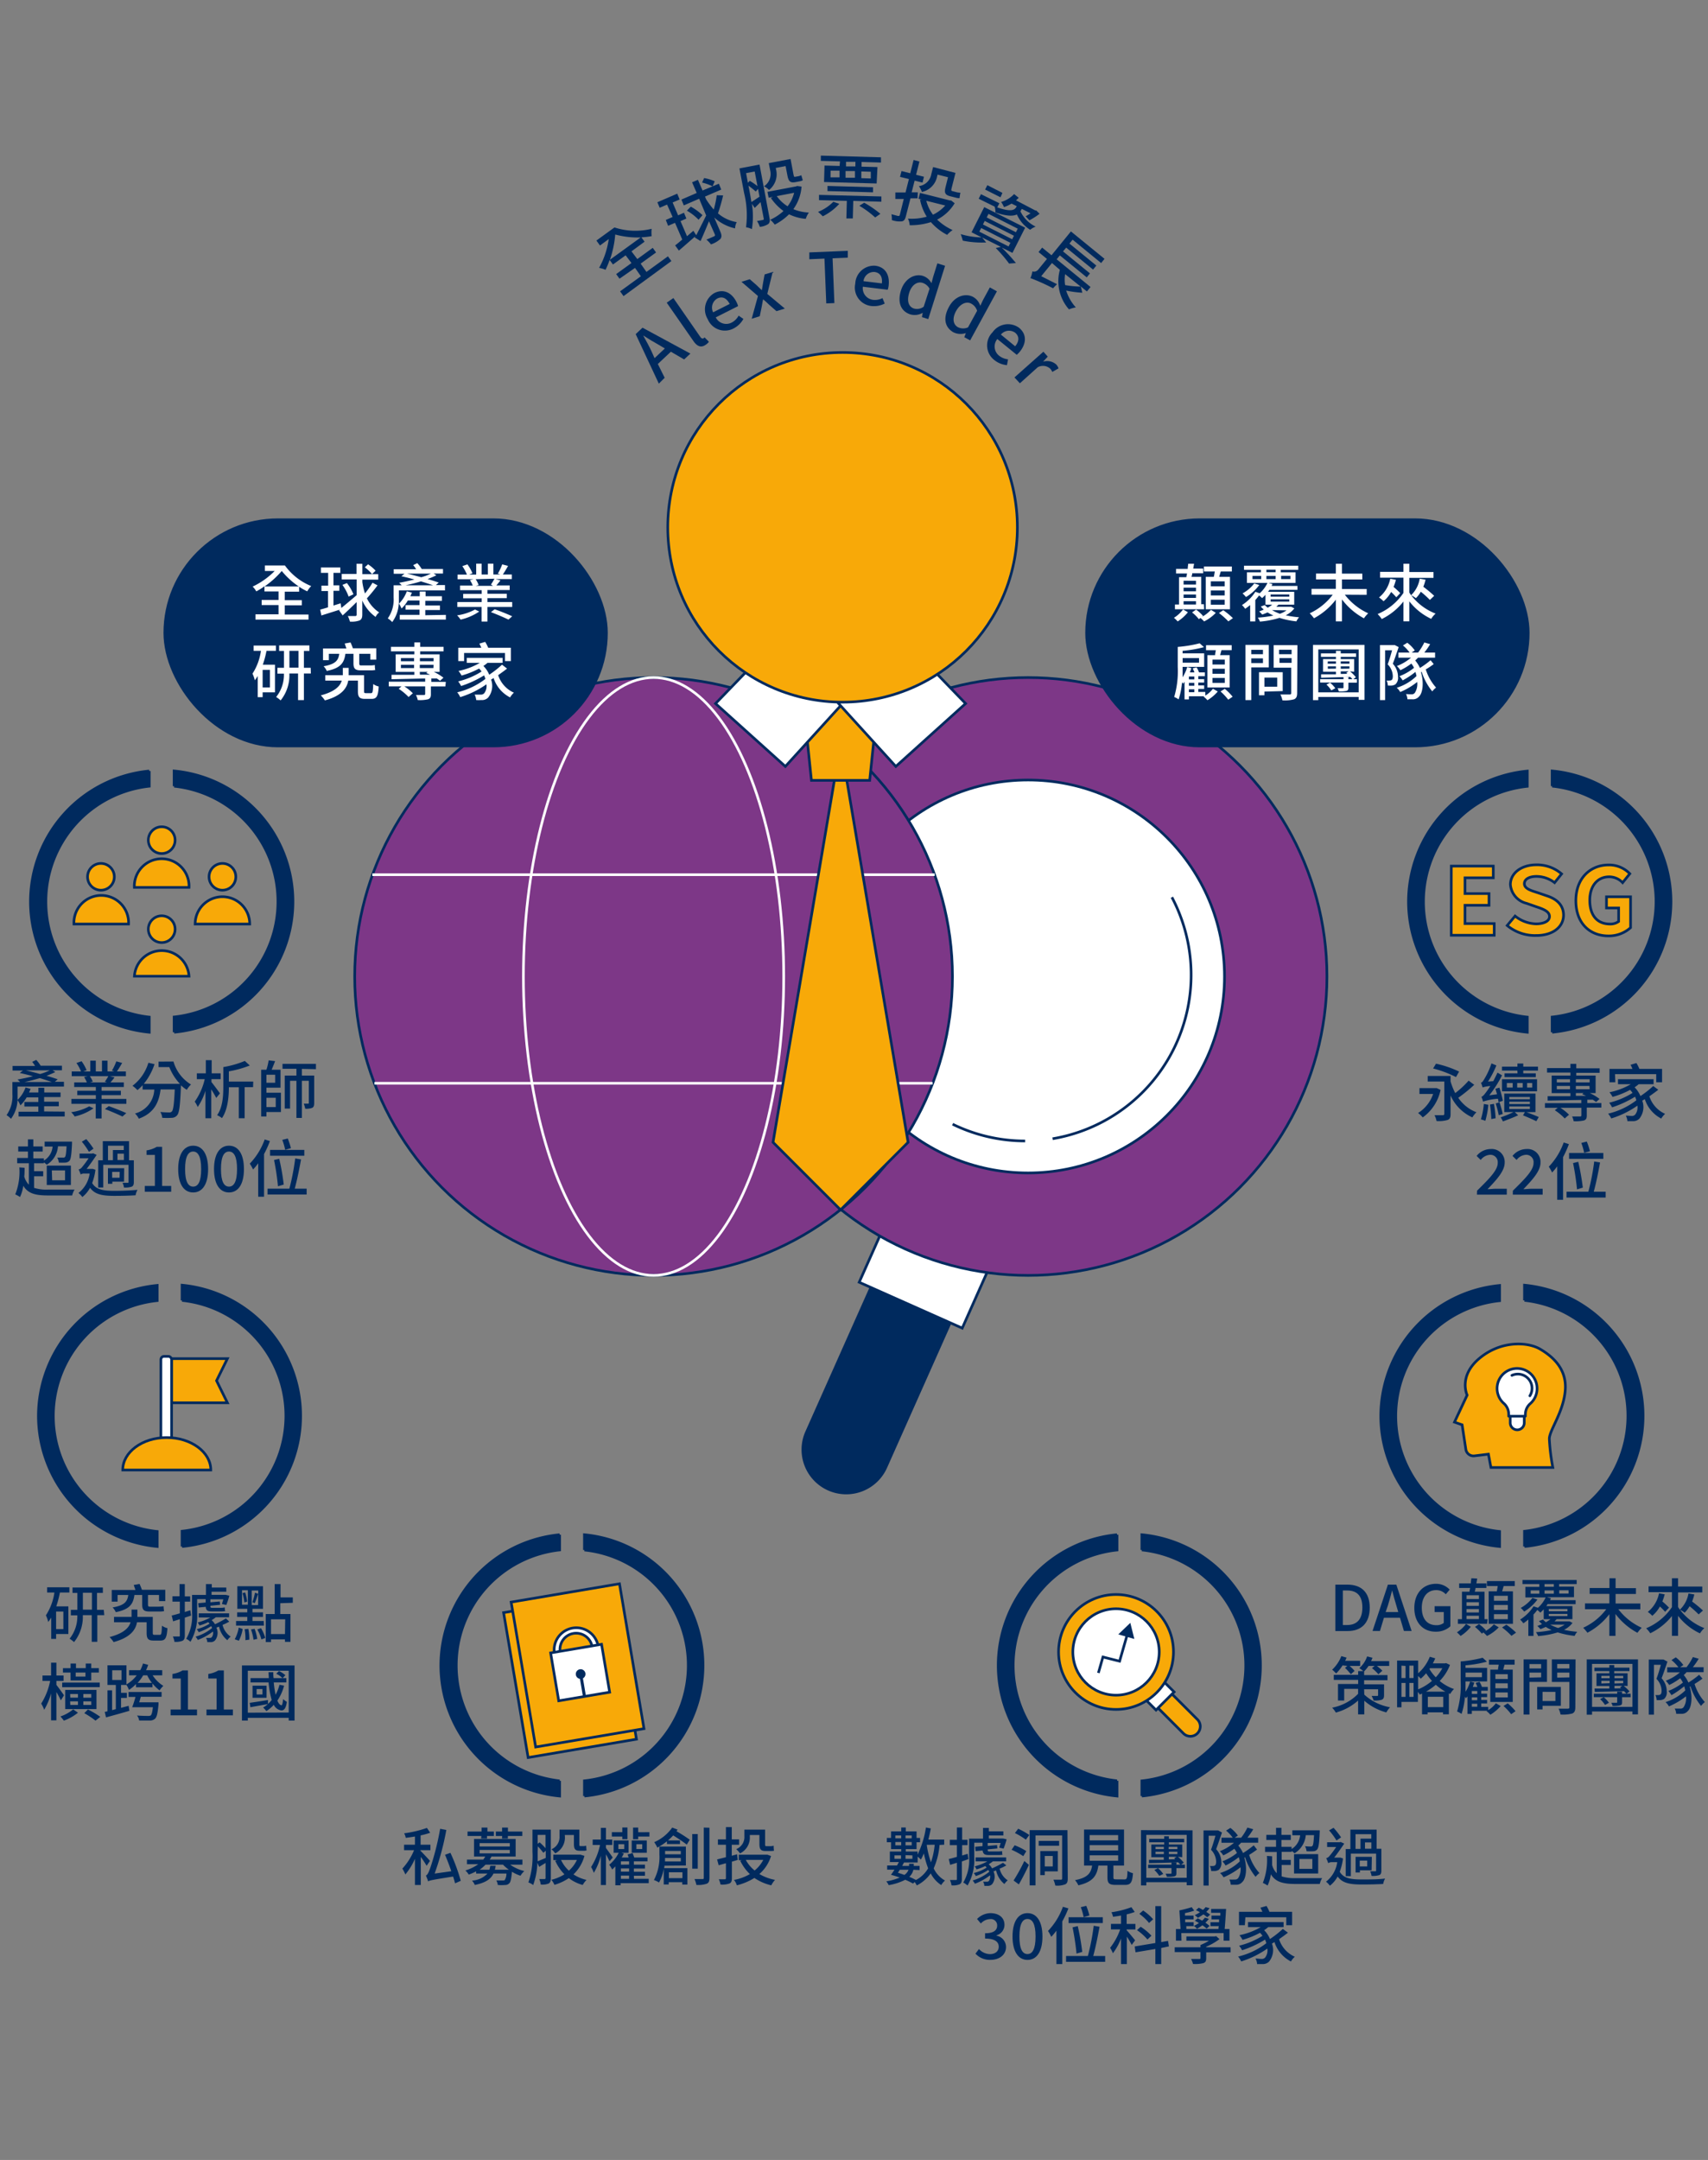 <svg xmlns="http://www.w3.org/2000/svg" viewBox="0 0 292.25 369.51"><rect x="0" y="0" width="292.25" height="369.51" fill="#808080" stroke="none"/><g id="圖文"><path d="M11.07,190.17V191H3.18v-.81H6.56v-.89H4.17v-.78H6.56v-.79h-2a6,6,0,0,1-1.07,1.37A4.83,4.83,0,0,0,3,188.2a5.76,5.76,0,0,1-1.12,3.2,3.74,3.74,0,0,0-.76-.63,5.54,5.54,0,0,0,1-3.57v-2.09H3.44a4.38,4.38,0,0,0-.44-.43c.82-.14,1.75-.34,2.64-.56-.78-.22-1.55-.41-2.26-.56l.55-.42H2.15v-.78H6a5.41,5.41,0,0,0-.49-.7l.69-.34a6,6,0,0,1,.76,1h3.64v.78H9l.47.3a16,16,0,0,1-1.51.64c.72.2,1.39.42,1.91.6l-.49.43h1.56v.82H3v1.28c0,.31,0,.64,0,1a5.59,5.59,0,0,0,1.37-2.13l.86.24c-.08.21-.17.4-.26.61h1.6v-.8h1v.8h2.79v.79H7.55v.79h2.51v.78H7.55v.89Zm-2.19-5.06c-.57-.2-1.3-.43-2.07-.67-.88.27-1.79.49-2.63.67Zm-4.47-2c.78.18,1.63.4,2.45.63a11,11,0,0,0,1.66-.63Z" fill="#002a5e"/><path d="M16,189.6A9,9,0,0,1,12.78,191a4.47,4.47,0,0,0-.6-.73,9,9,0,0,0,3.08-1ZM21.62,188v.84H17.38v2.5h-1v-2.5H12.22V188H16.4v-.65H13.22v-.75H16.4v-.64H12.7v-.79h2.16a6.16,6.16,0,0,0-.47-.92l.62-.15H12.27v-.8h1.6a7.45,7.45,0,0,0-.79-1.45l.88-.3a7.54,7.54,0,0,1,.86,1.54l-.57.21h1.2v-1.85h.94v1.85h1.06v-1.85h.95v1.85h1.17l-.42-.14a9.24,9.24,0,0,0,.75-1.59l1,.27c-.29.52-.62,1.06-.9,1.46h1.54v.8H18.76l.84.21a9.58,9.58,0,0,1-.7.86h2.29v.79H17.38v.64h3.3v.75h-3.3V188Zm-6.25-3.9a4.84,4.84,0,0,1,.5.94l-.48.13h2.93l-.38-.12a8.85,8.85,0,0,0,.6-.95Zm3.24,5.13c.95.34,2.26.86,3,1.2l-.66.58c-.67-.33-2-.9-3-1.28Z" fill="#002a5e"/><path d="M29.68,181.6a6.77,6.77,0,0,0,3,3.93,4.38,4.38,0,0,0-.72.91,6.51,6.51,0,0,1-1-.77c0,.06,0,.14,0,.18-.14,3.27-.28,4.52-.65,4.94a1.18,1.18,0,0,1-.89.44,12.89,12.89,0,0,1-1.66,0,2.31,2.31,0,0,0-.33-1,15.05,15.05,0,0,0,1.52.08.57.57,0,0,0,.45-.16c.25-.25.39-1.26.5-3.77H27.48c-.28,2.09-1,4-3.73,5a3,3,0,0,0-.65-.89,4.4,4.4,0,0,0,3.3-4.1h-2v-.74a7.66,7.66,0,0,1-.88.84,5.57,5.57,0,0,0-.85-.74,7.67,7.67,0,0,0,2.72-3.94l1.05.24a10.62,10.62,0,0,1-1.84,3.37h6.19a9,9,0,0,1-1.82-2.87H27.13v-.93Z" fill="#002a5e"/><path d="M37,187.83c-.17-.35-.52-.94-.85-1.47v4.94h-1v-4.68a10.44,10.44,0,0,1-1.32,2.76,5.08,5.08,0,0,0-.51-.92,10.77,10.77,0,0,0,1.71-3.84H33.68v-1h1.54v-2.25h1v2.25h1.54v1H36.18v.49c.39.48,1.25,1.64,1.45,1.94Zm6.3-1.84H41.86v5.31h-1V186H39.16c0,1.63-.19,3.84-1.18,5.28a4.07,4.07,0,0,0-.83-.5c1-1.41,1.06-3.46,1.06-5v-3.23a16.64,16.64,0,0,0,3.68-1.05l.85.78a18.44,18.44,0,0,1-3.58,1v1.75h4.17Z" fill="#002a5e"/><path d="M45.59,186.94h2.48v3.3H45.59V191h-.9V183h.9a11.19,11.19,0,0,0,.38-1.6l1.1.13c-.18.49-.39,1-.59,1.47H48v3.07H45.59Zm1.49-3.08H45.59v1.37h1.49Zm-1.49,3.94v1.59h1.59V187.8Zm6.06-4.94V184h2.11v4.68c0,.42-.06.69-.33.84a2.82,2.82,0,0,1-1.21.15,3.49,3.49,0,0,0-.25-.86h.73c.1,0,.14,0,.14-.14v-3.77H51.65v6.35h-.93v-6.35H49.63v4.75h-.91V184h2v-1.16H48.34V182h5.72v.91Z" fill="#002a5e"/><path d="M5.83,203.21a6.82,6.82,0,0,0,2.39.3c.64,0,3.74,0,4.54,0a3.34,3.34,0,0,0-.41,1H8.23c-2.15,0-3.44-.31-4.25-1.66a6.2,6.2,0,0,1-.56,1.93,4.76,4.76,0,0,0-.81-.45,10.52,10.52,0,0,0,.7-4.62l.9.07c0,.51,0,1-.06,1.49a3.13,3.13,0,0,0,.79,1.4V199h-2v-.9H4.78V197H3.12v-.87H4.78v-1.21H5.7v1.21H7.3V197H5.7v1.17H7.51v.38A3.08,3.08,0,0,0,9,196.15H7.64v-.85h4.68s0,.25,0,.37c-.09,1.87-.2,2.63-.43,2.9a1,1,0,0,1-.67.32,10.5,10.5,0,0,1-1.16,0,2.16,2.16,0,0,0-.26-.85c.41,0,.79,0,1,0a.37.37,0,0,0,.32-.11c.13-.15.2-.62.27-1.83H9.92A4,4,0,0,1,8,199.25a4.77,4.77,0,0,0-.49-.41V199H5.83v1.36H7.39v.87H5.83ZM8,199.41h4.13v3.32H8Zm.92,2.51h2.21v-1.69H8.87Z" fill="#002a5e"/><path d="M16.33,200.12a9.79,9.79,0,0,1-.56,2.27c.67,1.15,1.95,1.33,3.85,1.33,1.12,0,2.77-.06,3.91-.17a3,3,0,0,0-.33.93c-1.05.07-2.39.1-3.6.1-2.07,0-3.36-.22-4.19-1.38a5.12,5.12,0,0,1-1.32,1.58,3.38,3.38,0,0,0-.67-.69,5.06,5.06,0,0,0,1.92-3.33h-.91a1.06,1.06,0,0,0-.63.16,5,5,0,0,0-.35-.85,1,1,0,0,0,.53-.33,16.77,16.77,0,0,0,1.18-1.59H13.61v-.8h2.18l.12-.06.63.28c-.42.62-1.14,1.67-1.72,2.4h.92l.16,0Zm-1.11-3.07A12.84,12.84,0,0,0,14,195.31l.76-.44A14.24,14.24,0,0,1,16,196.51Zm2.45,6.1H16.8V198.5h.79v-3.28h4.49v3.28h.82v3.72c0,.42-.08.66-.36.79a3.59,3.59,0,0,1-1.33.14,2.63,2.63,0,0,0-.24-.8c.39,0,.75,0,.86,0s.16,0,.16-.14v-2.94H17.67Zm3.55-1h-2v.37h-.75v-2.67h2.78Zm-2.74-3.67h.84v-1.74h1.86V196h-2.7Zm2,2H19.19v1h1.27Zm.72-3.11h-1.1v1.08h1.1Z" fill="#002a5e"/><path d="M24.77,202.88H26.5v-5.3H25.08v-.78a4.73,4.73,0,0,0,1.73-.6h.93v6.68h1.55v1H24.77Z" fill="#002a5e"/><path d="M30.49,200c0-2.6,1-4,2.56-4s2.56,1.38,2.56,4-1,4-2.56,4S30.49,202.61,30.49,200Zm3.93,0c0-2.22-.57-3-1.37-3s-1.38.77-1.38,3,.57,3,1.38,3S34.42,202.23,34.42,200Z" fill="#002a5e"/><path d="M36.62,200c0-2.6,1-4,2.56-4s2.56,1.38,2.56,4-1,4-2.56,4S36.62,202.61,36.62,200Zm3.94,0c0-2.22-.57-3-1.38-3s-1.37.77-1.37,3,.57,3,1.37,3S40.56,202.23,40.56,200Z" fill="#002a5e"/><path d="M46.18,195.21a16.59,16.59,0,0,1-1,2.22v7.3h-1V199a8.82,8.82,0,0,1-.88,1.07,7.27,7.27,0,0,0-.56-1,11.67,11.67,0,0,0,2.55-4.14Zm6.29,8.14v1H45.78v-1h3.73a39.13,39.13,0,0,0,1-5.17l1,.17c-.29,1.62-.7,3.62-1.08,5Zm-.4-5.63H46.21v-1h5.86Zm-4.51,5.22a40.91,40.91,0,0,0-.67-4.49l.89-.21a40.43,40.43,0,0,1,.77,4.41Zm1.23-6.24a10.43,10.43,0,0,0-.49-1.7l.94-.23a13.15,13.15,0,0,1,.54,1.65Z" fill="#002a5e"/><circle cx="17.27" cy="150" r="2.29" fill="#f8a908" stroke="#002a5e" stroke-miterlimit="10" stroke-width="0.45"/><path d="M22,158.08a4.68,4.68,0,1,0-9.35,0Z" fill="#f8a908" stroke="#002a5e" stroke-miterlimit="10" stroke-width="0.45"/><circle cx="27.67" cy="158.96" r="2.29" fill="#f8a908" stroke="#002a5e" stroke-miterlimit="10" stroke-width="0.45"/><path d="M32.34,167A4.68,4.68,0,0,0,23,167Z" fill="#f8a908" stroke="#002a5e" stroke-miterlimit="10" stroke-width="0.45"/><circle cx="38.06" cy="150" r="2.29" fill="#f8a908" stroke="#002a5e" stroke-miterlimit="10" stroke-width="0.45"/><path d="M42.73,158.08a4.67,4.67,0,1,0-9.34,0Z" fill="#f8a908" stroke="#002a5e" stroke-miterlimit="10" stroke-width="0.45"/><circle cx="27.67" cy="143.73" r="2.29" fill="#f8a908" stroke="#002a5e" stroke-miterlimit="10" stroke-width="0.45"/><path d="M32.34,151.81a4.68,4.68,0,1,0-9.35,0Z" fill="#f8a908" stroke="#002a5e" stroke-miterlimit="10" stroke-width="0.45"/><path d="M29.79,131.89v2.61a19.85,19.85,0,0,1,0,39.48v2.61a22.45,22.45,0,0,0,0-44.7ZM5.21,154.24a22.48,22.48,0,0,0,20.33,22.35V174a19.87,19.87,0,0,1,0-39.5v-2.6A22.47,22.47,0,0,0,5.21,154.24Z" fill="#002a5e" stroke="#002a5e" stroke-miterlimit="10" stroke-width="0.45"/><path d="M246.49,186.45a7.67,7.67,0,0,1-3.05,4.71,4.39,4.39,0,0,0-.8-.75,6.21,6.21,0,0,0,2.58-3.26h-2.34v-1h2.77l.18,0Zm5.76-.87a24.83,24.83,0,0,1-2.73,2.22,6.53,6.53,0,0,0,3.11,2.48,4.3,4.3,0,0,0-.7.88,7.49,7.49,0,0,1-3.73-3.75v3.19c0,.57-.13.86-.51,1a5.42,5.42,0,0,1-1.89.18,3.51,3.51,0,0,0-.35-1c.59,0,1.25,0,1.43,0s.25-.07.25-.25v-5.51h-2.84v-.95h3.91V185A11.23,11.23,0,0,0,249,187a15.71,15.71,0,0,0,2.29-2.13Zm-3.12-1.32a18.74,18.74,0,0,0-3.92-1.47l.5-.82a17.73,17.73,0,0,1,3.95,1.35Z" fill="#002a5e"/><path d="M254.67,189a14.82,14.82,0,0,1-.52,2.75,4.51,4.51,0,0,0-.76-.25,12.4,12.4,0,0,0,.5-2.64Zm1.75-.44-.11-.59a10.11,10.11,0,0,0-2.55.49,5.07,5.07,0,0,0-.28-.83c.23-.06.45-.32.76-.73a12.29,12.29,0,0,0,.76-1.11,5.42,5.42,0,0,0-1.32.24,6.15,6.15,0,0,0-.28-.82c.2,0,.36-.25.56-.59a12.92,12.92,0,0,0,1.24-2.7l.84.35a16.69,16.69,0,0,1-1.43,2.76l.9-.07c.25-.48.51-1,.72-1.46l.78.46a19.9,19.9,0,0,1-2.18,3.42l1.32-.18c-.09-.32-.19-.65-.28-.94l.69-.19a18.54,18.54,0,0,1,.59,2.25Zm-.79.28a20.85,20.85,0,0,1,.28,2.46l-.74.14a20.61,20.61,0,0,0-.23-2.48Zm.94-.27a18.66,18.66,0,0,1,.56,2l-.68.21a16.59,16.59,0,0,0-.53-2Zm4.62,1.7c.77.27,1.57.59,2.1.83l-.41.71c-.57-.27-1.47-.68-2.28-1l.32-.56h-1.74l.59.55c-.81.37-1.86.77-2.61,1.05a4.9,4.9,0,0,0-.38-.7,19,19,0,0,0,2.19-.9h-1.58v-3.16h5.34v3.16Zm-1.56-7.12H257v-.68h2.64v-.53h1v.53h2.52v.68h-2.52v.47h2.14v.65h-5.34v-.65h2.22ZM257,184.63h6v2.07h-6Zm.83,1.42h1v-.77h-1Zm.42,2h3.52v-.38h-3.52Zm0,.82h3.52v-.4h-3.52Zm0,.85h3.52v-.43h-3.52Zm2.29-3.67v-.77h-.94v.77Zm1.63-.77h-.87v.77h.87Z" fill="#002a5e"/><path d="M274,189.48h-2.49v1.33c0,.47-.09.73-.48.87a6.23,6.23,0,0,1-1.77.13A3.06,3.06,0,0,0,269,191c.59,0,1.21,0,1.37,0s.21-.06.21-.18v-1.3H267a8.68,8.68,0,0,1,1.47,1.18l-.74.64a8.61,8.61,0,0,0-1.69-1.4l.49-.42h-2.18v-.8h6.22v-.55l-5.76.12,0-.76,3.9,0V187h-3.21v-3h3.21v-.51h-4v-.77h4V182h1v.76h4v.77h-4V184h3.31v3h-1a8.38,8.38,0,0,1,1.67,1l-.59.53c-.15-.13-.35-.25-.56-.4l-.94,0v.58H274Zm-7.62-4.31h2.26v-.54h-2.26Zm2.26,1.17v-.56h-2.26v.56Zm1-1.71v.54H272v-.54Zm2.33,1.15h-2.33v.56H272Zm-2.33,1.69,1.73,0a6.06,6.06,0,0,0-.65-.28l.24-.2h-1.32Z" fill="#002a5e"/><path d="M283.74,186.43c-.46.37-1,.75-1.52,1.12a4.91,4.91,0,0,0,2.69,3,3.49,3.49,0,0,0-.66.81,5.7,5.7,0,0,1-2.81-3.32l-.44.26a3.16,3.16,0,0,1-.49,3.07,1.47,1.47,0,0,1-1.16.43c-.25,0-.57,0-.89,0a2.63,2.63,0,0,0-.27-.94c.37,0,.72.05.95.05a.77.77,0,0,0,.65-.23,2,2,0,0,0,.38-1.53,15.81,15.81,0,0,1-4.48,2.19,3.47,3.47,0,0,0-.53-.82,12.76,12.76,0,0,0,4.83-2.29,3.73,3.73,0,0,0-.22-.61,18,18,0,0,1-3.93,1.82,5.21,5.21,0,0,0-.5-.79,13.61,13.61,0,0,0,4-1.68,4,4,0,0,0-.42-.52,14,14,0,0,1-3,1.2,5.2,5.2,0,0,0-.53-.79,11.88,11.88,0,0,0,3.65-1.38h-2.19v-.86h6.09v.86h-2.55a6.42,6.42,0,0,1-.7.53,4.56,4.56,0,0,1,1,1.5,17.77,17.77,0,0,0,2.19-1.72Zm-7.35-1.28h-1v-2.29h3.94a7.65,7.65,0,0,0-.33-.7l1-.3a7.25,7.25,0,0,1,.51,1h3.88v2.29h-1v-1.39h-7.05Z" fill="#002a5e"/><path d="M252.73,203.7c2.2-2.16,3.54-3.54,3.54-4.74a1.26,1.26,0,0,0-1.35-1.4,2.17,2.17,0,0,0-1.56.88l-.7-.69a3.12,3.12,0,0,1,2.41-1.18,2.21,2.21,0,0,1,2.39,2.32c0,1.41-1.28,2.83-2.93,4.55.4,0,.91-.07,1.29-.07h2v1h-5.11Z" fill="#002a5e"/><path d="M258.86,203.7c2.21-2.16,3.54-3.54,3.54-4.74a1.25,1.25,0,0,0-1.34-1.4,2.15,2.15,0,0,0-1.56.88l-.7-.69a3.09,3.09,0,0,1,2.41-1.18,2.21,2.21,0,0,1,2.38,2.32c0,1.41-1.28,2.83-2.92,4.55.4,0,.9-.07,1.29-.07h2v1h-5.11Z" fill="#002a5e"/><path d="M268.45,195.73a18,18,0,0,1-1,2.23v7.29h-1v-5.72a9.52,9.52,0,0,1-.88,1.06,6,6,0,0,0-.56-1,11.67,11.67,0,0,0,2.55-4.14Zm6.29,8.14v1h-6.69v-1h3.73a39.13,39.13,0,0,0,1-5.17l1,.17c-.29,1.62-.69,3.63-1.08,5Zm-.4-5.62h-5.86v-1h5.86Zm-4.5,5.22a43.89,43.89,0,0,0-.68-4.5l.89-.21a41.54,41.54,0,0,1,.78,4.41Zm1.22-6.25a10.06,10.06,0,0,0-.49-1.69l.94-.24a11.4,11.4,0,0,1,.54,1.66Z" fill="#002a5e"/><path d="M248.33,148.17h7.18v2h-4.84v2.7h4.11v2h-4.11v3.13h5v2h-7.35Z" fill="#f8a908" stroke="#002a5e" stroke-miterlimit="10" stroke-width="0.45"/><path d="M257.89,158.33l1.35-1.62a6,6,0,0,0,3.6,1.34c1.22,0,2.29-.41,2.29-1.26s-1-1.25-2.24-1.66l-1.68-.59a3.6,3.6,0,0,1-2.77-3.21c0-1.94,1.85-3.38,4.45-3.38a6.42,6.42,0,0,1,4.31,1.55L266,151a5.11,5.11,0,0,0-3.11-1.07c-1.08,0-2.06.39-2.06,1.25s1.14,1.17,2.29,1.54l1.66.57c1.55.52,2.75,1.52,2.75,3.26,0,2-1.78,3.49-4.69,3.49A7.46,7.46,0,0,1,257.89,158.33Z" fill="#f8a908" stroke="#002a5e" stroke-miterlimit="10" stroke-width="0.45"/><path d="M269.64,154.08c0-3.86,2.49-6.11,5.61-6.11a4.91,4.91,0,0,1,3.62,1.5L277.64,151a3.16,3.16,0,0,0-2.31-1c-1.95,0-3.31,1.52-3.31,4s1.17,4.08,3.48,4.08a2.41,2.41,0,0,0,1.46-.44v-2.31h-2.08v-1.91H279v5.28a5.52,5.52,0,0,1-3.79,1.41C272.07,160.11,269.64,158,269.64,154.08Z" fill="#f8a908" stroke="#002a5e" stroke-miterlimit="10" stroke-width="0.45"/><path d="M241,154.24a22.48,22.48,0,0,0,20.33,22.35V174a19.85,19.85,0,0,1,0-39.48v-2.61A22.47,22.47,0,0,0,241,154.24Zm24.58-22.35v2.6a19.86,19.86,0,0,1,0,39.5v2.6a22.45,22.45,0,0,0,0-44.7Z" fill="#002a5e" stroke="#002a5e" stroke-miterlimit="10" stroke-width="0.45"/><path d="M160.76,315.63a12.15,12.15,0,0,1-1,4,4.65,4.65,0,0,0,1.93,2.08,3.46,3.46,0,0,0-.64.78,5.26,5.26,0,0,1-1.8-2,6.49,6.49,0,0,1-2.38,2.06,4.66,4.66,0,0,0-.36-.58l-.29.26a11.07,11.07,0,0,0-1.33-.65,9.51,9.51,0,0,1-2.83.92,2.53,2.53,0,0,0-.41-.65,9.57,9.57,0,0,0,2.3-.65c-.52-.18-1-.34-1.5-.47.19-.25.4-.56.61-.88h-1.26v-.71h1.69l.31-.59h-1.54v-1.8h1.95v-.41h-1.74v-1.18h-.73v-.74h.73v-1.11h1.74v-.67h.77v.67h1.85v1.11h.6v.74h-.6v1.18h-1.85v.41H157v.52a15.48,15.48,0,0,0,1.43-4.63l.84.16c-.12.64-.26,1.27-.42,1.9h2.71v.88ZM153.05,318h1.12v-.59h-1.12Zm.15-4v.49h1V314Zm1,1.69v-.57h-1v.57Zm-.24,4.18c-.1.18-.22.35-.32.51.37.11.74.24,1.11.37a1.83,1.83,0,0,0,.7-.88Zm2.33,0a2.42,2.42,0,0,1-.7,1.21,12.36,12.36,0,0,1,1.14.54,5.19,5.19,0,0,0,2.08-2,15.38,15.38,0,0,1-.73-2.55,9.53,9.53,0,0,1-.51,1.06,7.29,7.29,0,0,0-.55-.51v1h-2.34c-.09.19-.2.38-.31.59h1.18v-.37h.8v.37h1v.71ZM154.94,314v.49H156V314Zm1.06,1.69v-.57h-1.06v.57Zm-1.06,1.68V318h1.18v-.59Zm3.64-1.77,0,.08a15.89,15.89,0,0,0,.71,2.91,12.54,12.54,0,0,0,.64-3Z" fill="#002a5e"/><path d="M164.58,318.45v3c0,.48-.1.75-.38.9a3.05,3.05,0,0,1-1.39.19,3.51,3.51,0,0,0-.27-.92c.43,0,.83,0,1,0s.19,0,.19-.18v-2.77l-1.15.36-.24-1c.39-.08.88-.22,1.39-.37v-2h-1.21v-.92h1.21v-2.1h.9v2.1h.92v.92h-.92v1.77l.94-.29.14.9Zm2.12-.81a8.81,8.81,0,0,1-1.15,4.93,2.82,2.82,0,0,0-.73-.51,7.71,7.71,0,0,0,1-4.43v-3.08h2.38v-1.84h1v.59h2.48V314h-2.48v.52h2.28l.14,0,.62.14a12.38,12.38,0,0,1-.52,1.59l-.76-.17a6.41,6.41,0,0,0,.25-.8H169v.51l1.6-.14.06.57-1.66.17v0c0,.25,0,.35.29.35h1.36a5.08,5.08,0,0,0,.82-.06c0,.22,0,.42.07.62a4,4,0,0,1-.83.05h-1.58c-.73,0-.92-.26-1-.78l-1.2.11-.08-.74,1.27-.12v-.58H166.7Zm5.49,1.48a9.47,9.47,0,0,1-1.15.56,3.28,3.28,0,0,0,1.39,2,2.85,2.85,0,0,0-.57.63,4.11,4.11,0,0,1-1.42-2.33,4.13,4.13,0,0,1-.45.17,2.13,2.13,0,0,1-.21,2.16,1,1,0,0,1-.8.32h-.55a1.51,1.51,0,0,0-.22-.72l.63,0a.4.4,0,0,0,.38-.15,1.24,1.24,0,0,0,.18-.94,10,10,0,0,1-2.59,1.44,3.69,3.69,0,0,0-.38-.56,8,8,0,0,0,2.83-1.48c0-.1-.1-.22-.16-.32a9.06,9.06,0,0,1-2.14,1.05,1.9,1.9,0,0,0-.35-.52,7,7,0,0,0,2.22-.94l-.25-.26a8.27,8.27,0,0,1-1.49.57,3.47,3.47,0,0,0-.3-.52,8.32,8.32,0,0,0,2.15-.85h-2v-.67h5.22v.67h-2.27a6.53,6.53,0,0,1-.72.5,2.55,2.55,0,0,1,.58.7,20.2,20.2,0,0,0,1.87-.95Z" fill="#002a5e"/><path d="M175.09,317.54a12.69,12.69,0,0,0-2-1.09l.52-.77a10.55,10.55,0,0,1,2,1Zm-1.66,4.17a30.74,30.74,0,0,0,1.84-3.34l.78.66c-.51,1.11-1.14,2.34-1.72,3.34Zm.79-8.86a12.86,12.86,0,0,1,1.9,1.07l-.59.8a12.14,12.14,0,0,0-1.87-1.13Zm8.48,8.52c0,.55-.11.85-.45,1a3.78,3.78,0,0,1-1.68.2,4.84,4.84,0,0,0-.32-1c.55,0,1.09,0,1.27,0s.22-.07.22-.24V314h-4.56v8.54h-1v-9.45h6.47Zm-1.48-5.61h-3.49v-.83h3.49Zm-2.45,4.38v.65H178v-4.12h3v3.47Zm0-2.63v1.79h1.36v-1.79Z" fill="#002a5e"/><path d="M192.39,321.52c.42,0,.49-.17.53-1.47a3,3,0,0,0,.94.41c-.12,1.61-.4,2-1.37,2H190.9c-1.13,0-1.41-.3-1.41-1.31v-2h-1.55c-.25,1.71-.92,2.81-3.43,3.38a3.17,3.17,0,0,0-.57-.88c2.2-.43,2.73-1.22,2.93-2.5h-1.38v-6.16h6.84v6.16h-1.82v2c0,.32.07.36.51.36Zm-5.94-6.68h4.87v-.9h-4.87Zm0,1.73h4.87v-.91h-4.87Zm0,1.76h4.87v-.93h-4.87Z" fill="#002a5e"/><path d="M204.05,313.12v9.41h-1V322h-6.91v.55h-.91v-9.46Zm-1,8.12V313.9h-6.91v7.34Zm-.3-1.65h-1.46v.86c0,.35-.09.47-.35.55a5.29,5.29,0,0,1-1.29.08,2.24,2.24,0,0,0-.21-.54h.86c.11,0,.15,0,.15-.14v-.82h-4V319h4v-.36h.84V319h1.46Zm-1.2-1.94a7,7,0,0,1,1,1l-.53.41c-.11-.14-.26-.29-.42-.46-1.83.06-3.67.11-5,.13l0-.57,2.53,0v-.44H197v-2.17h2.2v-.38h-2.56v-.59h2.56v-.44H200v.44h2.62v.59H200v.38h2.29v2.17Zm-3.19,3.26a5.31,5.31,0,0,0-.84-1l.62-.32a5.24,5.24,0,0,1,.9,1Zm-.64-4.57h1.42v-.4h-1.42Zm1.42.85v-.41h-1.42v.41Zm.83-1.25v.4h1.49v-.4Zm1.49,1.25v-.41H200v.41Zm-.36.88-.19-.16.4-.26H200v.44Z" fill="#002a5e"/><path d="M209.09,313.5c-.31.89-.68,2-1,2.85a3.32,3.32,0,0,1,.89,2.24,1.54,1.54,0,0,1-.44,1.29,1.71,1.71,0,0,1-.59.2,5.43,5.43,0,0,1-.71,0,2.15,2.15,0,0,0-.22-.86,3.47,3.47,0,0,0,.55,0,.51.51,0,0,0,.32-.1c.15-.1.2-.35.2-.67a3,3,0,0,0-.88-2c.28-.74.56-1.68.76-2.4h-1.16v8.52h-.88v-9.43h2.38l.14,0Zm6,2.91a15.13,15.13,0,0,1-1.35.91,8.33,8.33,0,0,0,1.75,3.11,3.63,3.63,0,0,0-.65.65,10.36,10.36,0,0,1-1.8-3.34l-.13.06c.53,1.74.3,3.58-.33,4.15a1.34,1.34,0,0,1-1.14.48c-.2,0-.55,0-.85,0a2.32,2.32,0,0,0-.24-.89,8.15,8.15,0,0,0,.92,0,.65.65,0,0,0,.6-.26,2.81,2.81,0,0,0,.39-1.84,12.26,12.26,0,0,1-2.9,1.72,2.79,2.79,0,0,0-.6-.73,8.55,8.55,0,0,0,3.38-2,4.62,4.62,0,0,0-.18-.71,14,14,0,0,1-2.26,1.43,3.39,3.39,0,0,0-.54-.72,9.24,9.24,0,0,0,2.49-1.43,4.22,4.22,0,0,0-.45-.73,11,11,0,0,1-1.89,1.14,3.22,3.22,0,0,0-.59-.72,8.05,8.05,0,0,0,2.42-1.44H209v-.87h1.93a6.74,6.74,0,0,0-1.14-1.21l.74-.46a6,6,0,0,1,1.28,1.31l-.54.36h1.1a9.18,9.18,0,0,0,1.07-1.73l1,.29a12.92,12.92,0,0,1-1,1.44h1.84v.86h-2.92a4.43,4.43,0,0,1-.48.49,5.41,5.41,0,0,1,.81,1.28,16.68,16.68,0,0,0,1.83-1.32Z" fill="#002a5e"/><path d="M219.3,321a7.06,7.06,0,0,0,2.39.3c.64,0,3.74,0,4.54,0a3.34,3.34,0,0,0-.41,1H221.7c-2.15,0-3.44-.32-4.25-1.66a6.28,6.28,0,0,1-.56,1.93,4.76,4.76,0,0,0-.81-.45,10.67,10.67,0,0,0,.7-4.62l.89.06c0,.52,0,1,0,1.5a3.09,3.09,0,0,0,.79,1.4v-3.63h-2v-.89h1.88v-1.17h-1.66v-.87h1.66v-1.21h.92v1.21h1.6v.87h-1.6v1.17H221v.38a3.08,3.08,0,0,0,1.46-2.35h-1.33v-.85h4.68a3.19,3.19,0,0,1,0,.37c-.08,1.87-.19,2.62-.43,2.9a.88.88,0,0,1-.66.31,10,10,0,0,1-1.16,0,2.44,2.44,0,0,0-.26-.86,7.83,7.83,0,0,0,.94.05.39.39,0,0,0,.33-.11c.13-.15.2-.62.27-1.83h-1.41a4.06,4.06,0,0,1-1.92,3.1,6.17,6.17,0,0,0-.49-.41v.17H219.3v1.37h1.56v.87H219.3Zm2.12-3.8h4.13v3.31h-4.13Zm.92,2.51h2.21v-1.69h-2.21Z" fill="#002a5e"/><path d="M229.8,317.94a10.47,10.47,0,0,1-.56,2.27c.67,1.15,1.95,1.32,3.84,1.32,1.13,0,2.78,0,3.92-.16a3,3,0,0,0-.33.93c-1,.06-2.39.09-3.6.09-2.07,0-3.36-.21-4.19-1.37a5,5,0,0,1-1.33,1.58,3.1,3.1,0,0,0-.66-.69,5.1,5.1,0,0,0,1.92-3.34h-.91a1.12,1.12,0,0,0-.64.17,4.31,4.31,0,0,0-.34-.85,1,1,0,0,0,.53-.34,15.14,15.14,0,0,0,1.18-1.58h-1.55v-.81h2.17l.13-.05.63.28c-.42.61-1.14,1.67-1.72,2.4h.92l.16,0Zm-1.12-3.08a11.78,11.78,0,0,0-1.27-1.73l.77-.44a14.24,14.24,0,0,1,1.29,1.64Zm2.46,6.1h-.88v-4.64h.8V313h4.49v3.28h.81V320c0,.42-.07.66-.35.78a3.59,3.59,0,0,1-1.33.14,2.87,2.87,0,0,0-.24-.79c.39,0,.75,0,.86,0s.16,0,.16-.14V317.1h-4.32Zm3.55-1h-2v.38h-.74v-2.68h2.78Zm-2.75-3.66h.85v-1.75h1.85v-.77h-2.7Zm2,2h-1.28v1h1.28Zm.71-3.11h-1.09v1.08h1.09Z" fill="#002a5e"/><path d="M166.91,334.22l.6-.79a2.6,2.6,0,0,0,1.88.87c.89,0,1.5-.49,1.5-1.26s-.56-1.4-2.34-1.4v-.91c1.56,0,2.07-.57,2.07-1.32a1.07,1.07,0,0,0-1.21-1.1,2.22,2.22,0,0,0-1.58.75l-.65-.77a3.32,3.32,0,0,1,2.27-1c1.42,0,2.42.73,2.42,2a1.85,1.85,0,0,1-1.36,1.79v.06a2,2,0,0,1,1.63,1.93c0,1.39-1.19,2.21-2.65,2.21A3.31,3.31,0,0,1,166.91,334.22Z" fill="#002a5e"/><path d="M173.25,331.29c0-2.6,1-4,2.56-4s2.56,1.39,2.56,4-1,4-2.56,4S173.25,333.88,173.25,331.29Zm3.94,0c0-2.22-.57-3-1.38-3s-1.38.77-1.38,3,.57,3,1.38,3S177.19,333.5,177.19,331.29Z" fill="#002a5e"/><path d="M182.81,326.48a17.32,17.32,0,0,1-1.05,2.23V336h-1v-5.72a9.52,9.52,0,0,1-.88,1.06,6.74,6.74,0,0,0-.56-1,11.67,11.67,0,0,0,2.55-4.14Zm6.29,8.14v1h-6.69v-1h3.73a39.13,39.13,0,0,0,1-5.17l1,.17c-.29,1.62-.7,3.62-1.08,5Zm-.4-5.63h-5.86v-1h5.86Zm-4.5,5.22a43.73,43.73,0,0,0-.68-4.49l.89-.21a40.84,40.84,0,0,1,.77,4.41Zm1.22-6.24a10.43,10.43,0,0,0-.49-1.7l.94-.23a13.15,13.15,0,0,1,.54,1.65Z" fill="#002a5e"/><path d="M193.64,332.73a13.53,13.53,0,0,0-.83-1.42V336h-1v-4.36a10.28,10.28,0,0,1-1.38,2.51,6.82,6.82,0,0,0-.48-.93,10.82,10.82,0,0,0,1.72-3.15h-1.58v-.94h1.72V327.7c-.46.09-.93.15-1.36.22a2.92,2.92,0,0,0-.28-.78,15.61,15.61,0,0,0,3.42-.87l.57.82a10.79,10.79,0,0,1-1.38.41v1.64h1.5v.94h-1.5v.15c.32.33,1.23,1.43,1.44,1.71Zm5.05.52V336h-1v-2.58l-3.39.57-.15-1,3.54-.59v-6.31h1v6.15l1.17-.2.15.94Zm-2.35-1.45a9.26,9.26,0,0,0-1.79-1.6l.63-.58a9.45,9.45,0,0,1,1.84,1.53Zm.27-2.83a9,9,0,0,0-1.66-1.56l.65-.57a8.6,8.6,0,0,1,1.71,1.5Z" fill="#002a5e"/><path d="M210.57,334h-4.18v1c0,.47-.11.71-.49.84a5.83,5.83,0,0,1-1.77.14,3.84,3.84,0,0,0-.33-.85c.6,0,1.22,0,1.38,0s.23,0,.23-.18v-1H201v-.82h4.41v-.39a9.84,9.84,0,0,0,1.45-.73H203v-.73h4.87l.22-.06.57.52a10.93,10.93,0,0,1-2.28,1.3v.09h4.18Zm-8.41-2h-.95V330H202l-.2-3.18a20.94,20.94,0,0,0,2.11-.55l.43.59a10.11,10.11,0,0,1-1.58.42l0,.43h1.47v.65h-1.44l0,.49h1.45v.64a5.85,5.85,0,0,0,.91-.51c-.23-.14-.48-.28-.7-.39l.48-.41a6.83,6.83,0,0,1,.75.4,3,3,0,0,0,.49-.52l.67.21a5.09,5.09,0,0,1-.59.66,4.51,4.51,0,0,1,.71.55l-.5.46a4.88,4.88,0,0,0-.72-.57,8.38,8.38,0,0,1-1,.63h3.75c0-.16,0-.32.06-.49h-1.43v-.66h1.47l0-.49H207.3v-.65h1.51l0-.48h-1.58v-.66h2.56c-.06,1.09-.15,2.46-.24,3.43h.82V332h-1v-1.3h-7.24ZM203,330h1.84a2.91,2.91,0,0,0-.5-.49h-1.36Zm3.57-2a4.48,4.48,0,0,0-.67-.5,6.85,6.85,0,0,1-.93.59,4.45,4.45,0,0,0-.55-.46,4.32,4.32,0,0,0,.89-.5,5.49,5.49,0,0,0-.68-.35l.48-.42a6.25,6.25,0,0,1,.72.38,3.37,3.37,0,0,0,.46-.48l.67.18a4.67,4.67,0,0,1-.56.64,5,5,0,0,1,.66.47Z" fill="#002a5e"/><path d="M220.37,330.63c-.46.38-1,.75-1.51,1.12a4.91,4.91,0,0,0,2.69,3,3.25,3.25,0,0,0-.66.81,5.69,5.69,0,0,1-2.82-3.32l-.43.26a3.16,3.16,0,0,1-.49,3.07A1.48,1.48,0,0,1,216,336c-.25,0-.57,0-.9,0a2.28,2.28,0,0,0-.27-.94c.38,0,.72.06,1,.06a.78.78,0,0,0,.65-.24,2,2,0,0,0,.37-1.53,16.05,16.05,0,0,1-4.47,2.2,3.65,3.65,0,0,0-.53-.83,12.76,12.76,0,0,0,4.83-2.29,5,5,0,0,0-.22-.61,18,18,0,0,1-3.93,1.82,4.18,4.18,0,0,0-.51-.78,13.57,13.57,0,0,0,4-1.69,4,4,0,0,0-.42-.52,14.6,14.6,0,0,1-3,1.21,4.19,4.19,0,0,0-.52-.8,11.82,11.82,0,0,0,3.64-1.38h-2.18v-.86h6.09v.86H217a6.12,6.12,0,0,1-.7.53,4.47,4.47,0,0,1,1,1.51,18.14,18.14,0,0,0,2.2-1.73ZM213,329.35h-1v-2.29H216a5.69,5.69,0,0,0-.34-.7l1.05-.3a7.18,7.18,0,0,1,.5,1h3.88v2.29h-1V328h-7Z" fill="#002a5e"/><path d="M170.8,284.91a22.48,22.48,0,0,0,20.33,22.35v-2.61a19.85,19.85,0,0,1,0-39.48v-2.62A22.49,22.49,0,0,0,170.8,284.91Zm24.58-22.36v2.61a19.86,19.86,0,0,1,0,39.5v2.6a22.46,22.46,0,0,0,0-44.71Z" fill="#002a5e" stroke="#002a5e" stroke-miterlimit="10" stroke-width="0.45"/><path d="M199.18,286.82h3.37a0,0,0,0,1,0,0v9.69a1.69,1.69,0,0,1-1.69,1.69h0a1.69,1.69,0,0,1-1.69-1.69v-9.69A0,0,0,0,1,199.18,286.82Z" transform="translate(-148.01 227.71) rotate(-45)" fill="#f8a908" stroke="#002a5e" stroke-miterlimit="10" stroke-width="0.45"/><path d="M191.93,278.38h4.38a0,0,0,0,1,0,0V291a2.19,2.19,0,0,1-2.19,2.19h0a2.19,2.19,0,0,1-2.19-2.19v-12.6A0,0,0,0,1,191.93,278.38Z" transform="translate(533.46 350.58) rotate(135)" fill="#fff" stroke="#002a5e" stroke-miterlimit="10" stroke-width="0.45"/><circle cx="190.96" cy="282.61" r="9.83" fill="#f8a908" stroke="#002a5e" stroke-miterlimit="10" stroke-width="0.45"/><circle cx="190.96" cy="282.61" r="7.39" fill="#fff" stroke="#002a5e" stroke-miterlimit="10" stroke-width="0.45"/><polyline points="187.94 286.2 188.72 283.47 191.57 284.19 193.19 278.56" fill="#fff" stroke="#002a5e" stroke-miterlimit="10" stroke-width="0.45"/><polygon points="193.28 278.06 191.79 279.49 193.78 280.06 193.28 278.06" fill="#002a5e" stroke="#002a5e" stroke-miterlimit="10" stroke-width="0.45"/><path d="M73,319.19a18.42,18.42,0,0,0-1-1.52v4.8H71V318a11.19,11.19,0,0,1-1.64,2.67,6.78,6.78,0,0,0-.51-1,10.68,10.68,0,0,0,2-3.15H69.14v-.94H71v-1.4c-.54.09-1.06.16-1.57.23a2.72,2.72,0,0,0-.28-.78,19,19,0,0,0,3.9-.92l.56.83a13.69,13.69,0,0,1-1.64.45v1.59h1.68v.94H71.93v.08c.33.32,1.4,1.46,1.64,1.75Zm4.86,3c-.08-.34-.19-.72-.33-1.16-3.48.55-4,.66-4.3.82,0-.2-.24-.7-.35-1,.29-.1.5-.62.8-1.46a46,46,0,0,0,1.63-6.53l1.06.2a46.31,46.31,0,0,1-2,7.46l2.85-.4c-.31-.93-.71-1.95-1.07-2.82l.92-.33a30.91,30.91,0,0,1,1.77,4.79Z" fill="#002a5e"/><path d="M87.3,319a7,7,0,0,0,2.41,1.09,3.86,3.86,0,0,0-.65.8,6.65,6.65,0,0,1-1.46-.68c-.12,1.24-.24,1.81-.49,2a.88.88,0,0,1-.68.26,6.48,6.48,0,0,1-1.26,0,1.84,1.84,0,0,0-.25-.77c.46,0,.94,0,1.1,0s.28,0,.35-.08a2.13,2.13,0,0,0,.28-1.1H84.44c-.46.95-1.35,1.57-3.2,1.95a2.79,2.79,0,0,0-.47-.75,3.86,3.86,0,0,0,2.63-1.2H81.47v-.38a9.33,9.33,0,0,1-1.27.56,2.83,2.83,0,0,0-.57-.71,7.52,7.52,0,0,0,2.2-1.07H79.9v-.79h2.78a3,3,0,0,0,.35-.53H81.11v-3h7.12v3H84.09a3.44,3.44,0,0,1-.3.53h5.6V319Zm-4.94-4.91H80v-.76h2.4v-.68h1v.68H84.5v.76H83.33v.44h-1Zm-.29,1.8h5.16v-.58H82.07Zm0,1.17h5.16v-.58H82.07Zm5,2.8a6.58,6.58,0,0,1-1-.86h-3a6.43,6.43,0,0,1-1,.86h1.67a4.82,4.82,0,0,0,.15-.68h.92a3.73,3.73,0,0,1-.14.68Zm-1.15-5.77H84.84v-.76h1.07v-.68h1v.68h2.46v.76H86.9v.44h-1Z" fill="#002a5e"/><path d="M94.25,321.3c0,.46-.08.75-.36.92a2.91,2.91,0,0,1-1.36.18,3.67,3.67,0,0,0-.26-.94h.91c.12,0,.17-.05.17-.19v-2.57l-1.09.67-.31-.7a12.24,12.24,0,0,1-.72,3.82,2.63,2.63,0,0,0-.82-.45,14,14,0,0,0,.7-5.21V313h3.14ZM92,316.83c0,.48,0,1,0,1.59l1.38-.57v-1.23l-.41.35a11.17,11.17,0,0,0-.94-1.11Zm0-2.92v1.51l.34-.24a10.7,10.7,0,0,1,1,1v-2.28Zm8,3.58a6.69,6.69,0,0,1-1.88,3.17,7,7,0,0,0,2.24.95,3.54,3.54,0,0,0-.65.86,6.79,6.79,0,0,1-2.38-1.17,8.8,8.8,0,0,1-2.46,1.15,3.43,3.43,0,0,0-.53-.86,7.66,7.66,0,0,0,2.24-.94A7.89,7.89,0,0,1,95,318.32l.35-.1h-.68v-.94h4.46l.17,0Zm-3.34-3.3A3,3,0,0,1,95,317.06a3.27,3.27,0,0,0-.64-.7,2.25,2.25,0,0,0,1.38-2.18V313h3.39v2.41c0,.3,0,.41.15.41h.52a1.66,1.66,0,0,0,.49-.07l.07.81a1.79,1.79,0,0,1-.54.06h-.62c-.83,0-1-.34-1-1.22v-1.48H96.64Zm-.66,4a5.59,5.59,0,0,0,1.34,1.83,5.44,5.44,0,0,0,1.37-1.83Z" fill="#002a5e"/><path d="M104.29,318.42c-.13-.28-.36-.77-.61-1.2v5.26h-.87v-5a11.85,11.85,0,0,1-1.2,2.92,5.25,5.25,0,0,0-.47-1,11.49,11.49,0,0,0,1.53-3.77h-1.26v-.93h1.4v-2h.87v2h1.09v.93h-1.09v.51c.25.33,1,1.38,1.16,1.64Zm4.19,3H111v.74h-4.81v.37h-.9v-3.24c-.18.18-.36.38-.54.54a4.58,4.58,0,0,0-.51-.82,5.88,5.88,0,0,0,1.62-2.05H105v-2.1h2.55v2.1h-1.22l.41.14c-.11.22-.23.46-.36.67h1.18a4,4,0,0,0-.18-.52l.86-.23c.09.23.2.5.28.75h2.27v.66h-2.33V319h1.9v.66h-1.9v.55h1.9v.68h-1.9Zm-2-7.23h-1.79v-.75h1.79v-.8h.88v2h-.88Zm-.67,2.13h1v-.82h-1Zm1.83,2.66v-.55h-1.4V319Zm0,.66h-1.4v.55h1.4Zm-1.4,1.78h1.4v-.55h-1.4Zm4.43-4.46h-2.58v-2.1h2.58Zm.45-3.52v.75h-1.92v.46h-.88v-2h.88v.8Zm-1.23,2.06h-1v.82h1Z" fill="#002a5e"/><path d="M113.69,319.17c0,.14,0,.28-.07.42h4v2.81h-.88V322h-2.32v.39h-.85v-2.7a7.18,7.18,0,0,1-.81,2.36,3.9,3.9,0,0,0-.87-.42,8.5,8.5,0,0,0,.94-4.37v-1.36h4.53v3.24Zm2.25-6.17-.19.28a24.91,24.91,0,0,1,2.27,1.45l-.51.84c-.52-.42-1.49-1.06-2.32-1.58a9.2,9.2,0,0,1-.9.86h2.06v.62h-2.23V315a10.62,10.62,0,0,1-1.65,1.08,5.14,5.14,0,0,0-.53-.93,7.35,7.35,0,0,0,3.08-2.5Zm.55,5.45v-.6h-2.7c0,.19,0,.4,0,.6Zm-2.69-1.8v.57h2.69v-.57Zm.65,3.65v1h2.32v-1Zm4.94-.62h-.94v-5.92h.94Zm2-7v8.58c0,.58-.13.87-.47,1a4.47,4.47,0,0,1-1.77.2,4,4,0,0,0-.32-1c.61,0,1.17,0,1.35,0s.24,0,.24-.24v-8.57Z" fill="#002a5e"/><path d="M126.23,318.18c-.35.11-.7.22-1,.3v2.82c0,.52-.11.78-.42.92a3.62,3.62,0,0,1-1.52.18,3.81,3.81,0,0,0-.3-.9H124c.15,0,.21-.06.21-.22v-2.53l-1.24.35-.27-1,1.51-.38v-2.13h-1.37v-.92h1.37v-2.1h1v2.1h1.25v.92h-1.25v1.88l.92-.25Zm5.7-.66a6.7,6.7,0,0,1-2,3.08,8.27,8.27,0,0,0,2.68,1,4.27,4.27,0,0,0-.64.93,8.54,8.54,0,0,1-2.89-1.26,10.33,10.33,0,0,1-3,1.26,2.73,2.73,0,0,0-.49-.92,8.42,8.42,0,0,0,2.72-1,7.8,7.8,0,0,1-1.65-2.29l.28-.09h-.53v-.94h4.73l.17,0Zm-3.63-3.34a3,3,0,0,1-1.68,2.89,3.74,3.74,0,0,0-.65-.73,2.21,2.21,0,0,0,1.4-2.19V313h3.54v2.41c0,.3,0,.42.2.42h.71a2.1,2.1,0,0,0,.56-.07c0,.26,0,.61.07.84a2.2,2.2,0,0,1-.62.06H131c-.88,0-1.06-.35-1.06-1.26v-1.48H128.3Zm-.69,4a5.8,5.8,0,0,0,1.51,1.81,5.69,5.69,0,0,0,1.48-1.81Z" fill="#002a5e"/><path d="M100,262.55v2.62a19.85,19.85,0,0,1,0,39.48v2.61a22.46,22.46,0,0,0,0-44.71ZM75.43,284.91a22.48,22.48,0,0,0,20.33,22.35v-2.6a19.87,19.87,0,0,1,0-39.5v-2.61A22.49,22.49,0,0,0,75.43,284.91Z" fill="#002a5e" stroke="#002a5e" stroke-miterlimit="10" stroke-width="0.45"/><rect x="88.12" y="274.14" width="18.8" height="25.14" transform="translate(-46.48 20.3) rotate(-9.61)" fill="#f8a908" stroke="#002a5e" stroke-miterlimit="10" stroke-width="0.45"/><rect x="89.41" y="272.34" width="18.8" height="25.14" transform="translate(-46.16 20.49) rotate(-9.61)" fill="#f8a908" stroke="#002a5e" stroke-miterlimit="10" stroke-width="0.45"/><path d="M102.33,281.63l-1,.17a2.77,2.77,0,1,0-5.46.92l-1,.17a3.79,3.79,0,0,1,7.48-1.26Z" fill="#fff" stroke="#002a5e" stroke-miterlimit="10" stroke-width="0.45"/><rect x="94.83" y="281.98" width="8.84" height="8.31" transform="translate(-46.36 20.58) rotate(-9.61)" fill="#fff" stroke="#002a5e" stroke-miterlimit="10" stroke-width="0.45"/><circle cx="99.35" cy="286.39" r="0.83" fill="#002a5e"/><rect x="99.41" y="286.36" width="0.52" height="3.89" transform="translate(-46.72 20.68) rotate(-9.61)" fill="#002a5e"/><path d="M144.55,206.84H159.4a0,0,0,0,1,0,0v42.67a7.42,7.42,0,0,1-7.42,7.42h0a7.42,7.42,0,0,1-7.42-7.42V206.84A0,0,0,0,1,144.55,206.84Z" transform="translate(107.44 -41.76) rotate(24)" fill="#002a5e" stroke="#002a5e" stroke-miterlimit="10" stroke-width="0.45"/><path d="M159.4,161h19.29a0,0,0,0,1,0,0v55.44a9.65,9.65,0,0,1-9.65,9.65h0a9.65,9.65,0,0,1-9.65-9.65V161a0,0,0,0,1,0,0Z" transform="translate(244.77 439.12) rotate(-156)" fill="#fff" stroke="#002a5e" stroke-miterlimit="10" stroke-width="0.45"/><circle cx="175.91" cy="167.05" r="51.14" fill="#7d3787" stroke="#002a5e" stroke-miterlimit="10" stroke-width="0.45"/><circle cx="175.91" cy="167.05" r="33.61" fill="#fff" stroke="#002a5e" stroke-miterlimit="10" stroke-width="0.45"/><path d="M175.41,195.19A28.23,28.23,0,0,1,163,192.32" fill="#fff" stroke="#002a5e" stroke-miterlimit="10" stroke-width="0.45"/><path d="M200.52,153.5a28.43,28.43,0,0,1-20.42,41.31" fill="#fff" stroke="#002a5e" stroke-miterlimit="10" stroke-width="0.45"/><circle cx="111.83" cy="167.05" r="51.14" fill="#7d3787" stroke="#002a5e" stroke-miterlimit="10" stroke-width="0.45"/><polyline points="63.71 149.64 85.63 149.64 138.02 149.64 159.93 149.64" fill="none" stroke="#fff" stroke-miterlimit="10" stroke-width="0.45"/><polyline points="64.07 185.32 85.8 185.32 137.84 185.32 159.58 185.32" fill="none" stroke="#fff" stroke-miterlimit="10" stroke-width="0.45"/><polygon points="132.27 195.42 143.83 127.23 155.38 195.42 143.83 206.98 132.27 195.42" fill="#f8a908" stroke="#002a5e" stroke-miterlimit="10" stroke-width="0.45"/><ellipse cx="111.83" cy="167.05" rx="22.27" ry="51.14" fill="none" stroke="#fff" stroke-miterlimit="10" stroke-width="0.45"/><polygon points="148.81 133.5 138.84 133.5 137.48 120.36 150.17 120.36 148.81 133.5" fill="#f8a908" stroke="#002a5e" stroke-miterlimit="10" stroke-width="0.45"/><polyline points="133.71 109.6 144.17 120.36 134.38 131.12 122.43 120.36 132.82 109.6" fill="#fff" stroke="#002a5e" stroke-miterlimit="10" stroke-width="0.45"/><polyline points="153.95 109.6 143.49 120.36 153.28 131.12 165.22 120.36 154.83 109.6" fill="#fff" stroke="#002a5e" stroke-miterlimit="10" stroke-width="0.45"/><circle cx="144.17" cy="90.21" r="29.91" fill="#f8a908" stroke="#002a5e" stroke-miterlimit="10" stroke-width="0.45"/><path d="M8.06,271.54h3.81v.9H10.25a17.89,17.89,0,0,1-.62,2.37H11.7v4.73H9.6v.83H8.76v-3.64a7,7,0,0,1-.51.75,4.79,4.79,0,0,0-.4-1.13,9.71,9.71,0,0,0,1.46-3.91H8.06Zm2.78,4.16H9.6v3h1.24Zm7,.61H16.65v4.56H15.7v-4.56H14.17a6.88,6.88,0,0,1-1.5,4.61,5.63,5.63,0,0,0-.76-.58,6.08,6.08,0,0,0,1.32-4H12.12v-.94h1.12v-2.89h-.83v-.93H17.6v.93h-1v2.89h1.16Zm-2.11-.94v-2.89H14.18v2.89Z" fill="#002a5e"/><path d="M27.33,279.68c.28,0,.33-.2.38-1.56a2.76,2.76,0,0,0,.94.42c-.11,1.69-.37,2.12-1.21,2.12H26.31c-.94,0-1.22-.29-1.22-1.33v-1.8H23.44c-.22,1.27-1.1,2.6-4,3.39a5.42,5.42,0,0,0-.69-.86c2.46-.65,3.32-1.61,3.59-2.53H19.51v-.92h3v-1.25h1v1.25h2.63v2.72c0,.3.05.35.33.35ZM20.12,274h-1v-2h4.05c-.09-.28-.2-.59-.29-.85l1-.18a10,10,0,0,1,.4,1h4v1.94H27.21v-1.05H25.32v1.62c0,.27.05.38.31.38h1.48a5.82,5.82,0,0,0,.88-.07c0,.26.05.61.08.84a4.52,4.52,0,0,1-.91.06h-1.6c-1,0-1.23-.34-1.23-1.22v-1.61H23c-.21,1.58-.84,2.47-3.19,2.94a2.8,2.8,0,0,0-.54-.81c2.05-.35,2.52-1,2.68-2.13H20.12Z" fill="#002a5e"/><path d="M31.62,276.74v3.05c0,.48-.1.75-.38.9a3.2,3.2,0,0,1-1.39.19,3.51,3.51,0,0,0-.27-.92c.43,0,.83,0,1,0s.19,0,.19-.18V277l-1.15.37-.24-1c.39-.08.88-.22,1.39-.37v-2H29.51v-.92h1.21V271h.9v2.1h.92V274h-.92v1.77l.94-.29.14.9Zm2.11-.8a8.8,8.8,0,0,1-1.14,4.93,2.82,2.82,0,0,0-.73-.51,7.73,7.73,0,0,0,1-4.43v-3.08h2.38V271h1v.59h2.48v.72H36.2v.53h2.28l.14,0,.62.14a12.38,12.38,0,0,1-.52,1.59l-.76-.17a7,7,0,0,0,.25-.8H36v.51l1.6-.14.06.57-1.66.17v0c0,.25,0,.35.29.35h1.36a4.11,4.11,0,0,0,.82-.07c0,.23,0,.43.06.63a3.8,3.8,0,0,1-.82.05H36.16c-.73,0-.92-.26-.95-.78L34,275l-.08-.73,1.27-.12v-.58H33.73Zm5.5,1.48a9.47,9.47,0,0,1-1.15.56,3.31,3.31,0,0,0,1.39,2,2.79,2.79,0,0,0-.57.62,4.05,4.05,0,0,1-1.42-2.32l-.45.17a2.11,2.11,0,0,1-.21,2.15,1,1,0,0,1-.8.33h-.55a1.58,1.58,0,0,0-.22-.73,5.18,5.18,0,0,0,.63,0,.4.4,0,0,0,.38-.15,1.24,1.24,0,0,0,.18-.94,10.13,10.13,0,0,1-2.59,1.44,4.62,4.62,0,0,0-.38-.56,7.83,7.83,0,0,0,2.82-1.48,2.3,2.3,0,0,0-.15-.32A9.9,9.9,0,0,1,34,279.23a1.9,1.9,0,0,0-.35-.52,7.12,7.12,0,0,0,2.21-.94,3,3,0,0,0-.24-.26,8.27,8.27,0,0,1-1.49.57,3.47,3.47,0,0,0-.3-.52,8.32,8.32,0,0,0,2.15-.85H34V276H39.2v.67H36.93a6.53,6.53,0,0,1-.72.5,2.55,2.55,0,0,1,.58.7,20.2,20.2,0,0,0,1.87-1Z" fill="#002a5e"/><path d="M40.16,280.44a6.31,6.31,0,0,0,.69-2l.67.24a6.5,6.5,0,0,1-.65,2Zm5-2.34H40.39v-.79h1.92v-.69H40.58v-.79h1.73v-.6h-1.7v-3.87H45v3.87H43.2v.6H45v.79H43.2v.69h1.93Zm-3.75-3.57h1v-2.48h-1Zm.54-2.1a7.88,7.88,0,0,1,.34,1.56l-.48.15a7.72,7.72,0,0,0-.32-1.59Zm.54,6.22a9.43,9.43,0,0,1,.17,1.85l-.67.09a8.7,8.7,0,0,0-.13-1.87Zm1.07,0a8.34,8.34,0,0,1,.46,1.72l-.64.15a8.33,8.33,0,0,0-.43-1.76Zm.63-6.55H43.07v2.48h1.09Zm-1,2a12.62,12.62,0,0,0,.44-1.63l.55.2c-.2.53-.41,1.19-.59,1.59Zm1.47,4.44a6.8,6.8,0,0,1,.73,1.67l-.66.25a7.12,7.12,0,0,0-.7-1.7Zm3.3-4.27v1.85H49.7v4.76h-.94v-.42H46.37v.46h-.9v-4.8H47V271h1v2.27H50.1v.93Zm.84,2.75H46.37v2.53h2.39Z" fill="#002a5e"/><path d="M10.41,290.89a13.84,13.84,0,0,0-.76-1.42v4.84H8.74V289.7a11.43,11.43,0,0,1-1.18,2.8,5.46,5.46,0,0,0-.51-1.06,11.36,11.36,0,0,0,1.53-3.88H7.27v-.92H8.74v-2.2h.91v2.2h1.23v.92H9.65v.68c.3.37,1.12,1.51,1.3,1.78ZM13.34,293a8.46,8.46,0,0,1-2.41,1.36,8.93,8.93,0,0,0-.59-.72,6.94,6.94,0,0,0,2.18-1.21Zm3.73-4.37H10.64v-.78h6.43Zm-5-2.5H10.77v-.75h1.31v-.79H13v.79h1.67v-.79h.94v.79h1.3v.75h-1.3v1.35H12.08Zm-.91,6.25v-3.28h5.35v3.28Zm.87-1.95h1.31v-.63H12Zm0,1.24h1.31v-.61H12Zm.92-5.54v.69h1.67v-.69Zm2.66,3.67H14.26v.63h1.36Zm0,1.26H14.26v.61h1.36Zm-.56,1.39a14.69,14.69,0,0,1,2.11,1.26l-.82.65a13.58,13.58,0,0,0-1.92-1.28Z" fill="#002a5e"/><path d="M26.12,286.61a5.8,5.8,0,0,0,1.83,1.8,4.82,4.82,0,0,0-.65.77A6.74,6.74,0,0,1,26.09,288v.65H23.27v-.55a7,7,0,0,1-1.2,1,4.85,4.85,0,0,0-.43-.85h-.93v1.35h1v.87h-1v1.7l1.3-.35.13.86c-1.37.4-2.86.81-4,1.12l-.22-.93.47-.11v-3.59h.79v3.39l.64-.17v-4.14H18.39v-3.36h3.25v3.27a5.89,5.89,0,0,0,1.75-1.55H22.08v-.88H24a6.16,6.16,0,0,0,.47-1.15l.88.23a7.31,7.31,0,0,1-.36.92h2.77v.88Zm-5.33-.87H19.2v1.66h1.59Zm1.2,3.72h5.66v.82H24.09c-.09.32-.17.64-.27.94h3.3l0,.38c-.14,1.47-.28,2.14-.59,2.43a1.33,1.33,0,0,1-.95.31c-.35,0-1.06,0-1.77,0a1.75,1.75,0,0,0-.37-.86c.76.06,1.55.07,1.85.07a1,1,0,0,0,.5-.08c.16-.15.28-.56.37-1.41H22.62a17.48,17.48,0,0,0,.56-1.76H22Zm4-1.57a7,7,0,0,1-.8-1.28h-.69a7.45,7.45,0,0,1-.95,1.28Z" fill="#002a5e"/><path d="M29.19,292.45h1.74v-5.3H29.51v-.78a4.67,4.67,0,0,0,1.72-.6h.93v6.68h1.55v1H29.19Z" fill="#002a5e"/><path d="M35.33,292.45h1.73v-5.3H35.64v-.78a4.67,4.67,0,0,0,1.72-.6h.94v6.68h1.55v1H35.33Z" fill="#002a5e"/><path d="M50.4,284.92v9.43h-1v-.47h-7v.47h-1v-9.43Zm-1,8.05v-7.15h-7V293Zm-.79-4.59a8.29,8.29,0,0,1-1.15,2.55c.18.46.42.75.7.81.12,0,.22-.4.29-1.07a3.33,3.33,0,0,0,.63.47c-.15,1.23-.6,1.65-1.23,1.4a1.67,1.67,0,0,1-1-.89,6.6,6.6,0,0,1-1.27,1.08,5.32,5.32,0,0,0-.56-.62,5.27,5.27,0,0,0,.82-.58c-1,.17-2.14.38-3,.53l-.11-.75c.79-.11,2-.29,3.12-.48l0,.67a4.6,4.6,0,0,0,.64-.68,15.17,15.17,0,0,1-.53-3H42.87v-.74H46l-.06-1h.82c0,.34,0,.69.06,1h1.51a3.67,3.67,0,0,0-1.06-.74l.46-.47a5,5,0,0,1,1.1.71l-.47.5H49v.74H46.84a20,20,0,0,0,.31,2.11,7.16,7.16,0,0,0,.67-1.71Zm-3,0v2.07H43.21v-2.07Zm-.7.57h-1v.93h1Z" fill="#002a5e"/><path d="M31.15,219.86v2.61a19.85,19.85,0,0,1,0,39.48v2.62a22.46,22.46,0,0,0,0-44.71ZM6.57,242.21A22.49,22.49,0,0,0,26.9,264.57V262a19.86,19.86,0,0,1,0-39.5v-2.6A22.48,22.48,0,0,0,6.57,242.21Z" fill="#002a5e" stroke="#002a5e" stroke-miterlimit="10" stroke-width="0.45"/><polygon points="37.05 236.2 38.91 239.98 29.37 239.98 29.37 232.43 38.91 232.43 37.05 236.2" fill="#f8a908" stroke="#002a5e" stroke-miterlimit="10" stroke-width="0.45"/><rect x="27.53" y="232.04" width="1.83" height="14.65" rx="0.53" fill="#fff" stroke="#002a5e" stroke-miterlimit="10" stroke-width="0.45"/><path d="M36.07,251.48c0-3.06-3.38-5.55-7.55-5.55S21,248.42,21,251.48Z" fill="#f8a908" stroke="#002a5e" stroke-miterlimit="10" stroke-width="0.45"/><path d="M228.49,271.09h2.06c2.43,0,3.82,1.36,3.82,3.94s-1.39,4-3.76,4h-2.12Zm2,6.91c1.7,0,2.62-1,2.62-3s-.92-2.91-2.62-2.91h-.72V278Z" fill="#002a5e"/><path d="M237.48,271.09h1.44l2.62,7.93h-1.32l-.67-2.26H236.8l-.68,2.26h-1.27Zm-.39,4.69h2.16l-.31-1.06c-.27-.86-.5-1.74-.74-2.64h0c-.23.91-.48,1.78-.74,2.64Z" fill="#002a5e"/><path d="M242,275.08c0-2.58,1.59-4.13,3.69-4.13a3.16,3.16,0,0,1,2.36,1l-.67.79a2.17,2.17,0,0,0-1.64-.71c-1.48,0-2.46,1.14-2.46,3s.87,3,2.51,3a2,2,0,0,0,1.25-.39v-1.86h-1.57v-1h2.7v3.44a3.6,3.6,0,0,1-2.51.92C243.59,279.16,242,277.68,242,275.08Z" fill="#002a5e"/><path d="M251.67,278.3a7.25,7.25,0,0,1-1.75,1.57,7.41,7.41,0,0,0-.63-.62,5.86,5.86,0,0,0,1.56-1.44Zm2.78-.51h-5V277h.7V272.3h1.29c0-.19.08-.41.11-.64h-1.88v-.78h2c0-.31.06-.63.09-.88l1,.05-.14.83h1.71v.78h-1.86c0,.23-.08.45-.13.64h1.67V277h.54Zm-3.52-4.88v.64h2.12v-.64Zm2.12,1.19h-2.12v.62h2.12Zm-2.12,1.17v.58h2.12v-.58Zm0,1.71h2.12v-.57h-2.12Zm3.1,2.13a5.49,5.49,0,0,0,1.58-1.23l.83.52a7,7,0,0,1-2,1.47,6.14,6.14,0,0,0-.63-.6l-.25.21a8.69,8.69,0,0,0-1.18-1.16l.69-.48a7.54,7.54,0,0,1,1.2,1.09Zm2.08-6.87c.06-.28.11-.62.16-.91h-1.85v-.85h4.77v.85h-1.9c-.1.31-.18.64-.27.91h1.85v5.55h-4.15v-5.55ZM258,273h-2.38v.85H258Zm0,1.57h-2.38v.85H258Zm0,1.58h-2.38V277H258Zm-.25,1.79a12.74,12.74,0,0,1,1.66,1.36l-.79.55a11.83,11.83,0,0,0-1.61-1.43Z" fill="#002a5e"/><path d="M269.07,277.64a4.11,4.11,0,0,1-1.46,1.18,15.87,15.87,0,0,0,2.27.34,2.61,2.61,0,0,0-.45.7,15.19,15.19,0,0,1-2.9-.6,15.7,15.7,0,0,1-3.34.63,3,3,0,0,0-.38-.67,18.26,18.26,0,0,0,2.68-.36,7.06,7.06,0,0,1-1-.54,9.17,9.17,0,0,1-.91.38,4.49,4.49,0,0,0-.53-.54c.27-.1.55-.2.8-.32a3.65,3.65,0,0,1-.52-.52l.69-.26a4.29,4.29,0,0,0,.49.46,5.28,5.28,0,0,0,.78-.52h-1.15v-1.69a6.15,6.15,0,0,1-.58.57,5.23,5.23,0,0,0-.52-.46,6.72,6.72,0,0,1-.65.78v3.67h-.88v-2.81c-.28.23-.57.46-.85.65a5.72,5.72,0,0,0-.55-.65,7.27,7.27,0,0,0,2.29-2.26l.75.25a5.27,5.27,0,0,0,1.32-1.77H261v-1.81h2.39V271h-2.88v-.7h9.27v.7h-3v.43h2.54v1.81h-4.65l.7.19c-.05.1-.09.22-.15.32h4.38v.68h-4.8a2.37,2.37,0,0,1-.22.33h4.47V277h-2.7c-.11.13-.24.25-.36.37h2.39l.18,0Zm-6-4a8,8,0,0,1-2.27,2.06,5.86,5.86,0,0,0-.59-.63,6.33,6.33,0,0,0,2-1.71Zm-1.16-1h1.48v-.56h-1.48Zm2.37-1.18h1.59V271h-1.59Zm1.59,1.18v-.56h-1.59v.56Zm-.86,3h3.19v-.38H265Zm0,.83h3.19v-.37H265Zm.23,1.46a8.55,8.55,0,0,0,1.36.58,5.42,5.42,0,0,0,1.13-.58Zm1.56-5.87v.56h1.59v-.56Z" fill="#002a5e"/><path d="M276.91,275.3a10.45,10.45,0,0,0,4,3.17,5.94,5.94,0,0,0-.73.86,11.43,11.43,0,0,1-3.76-3.22v3.75h-1.05v-3.71a11.58,11.58,0,0,1-3.75,3.17,7.16,7.16,0,0,0-.73-.85,10.33,10.33,0,0,0,3.95-3.17h-3.64v-1h4.17v-1.63H272v-1h3.39V270h1.05v1.69h3.48v1h-3.48v1.63h4.23v1Z" fill="#002a5e"/><path d="M290.65,276.18a20.46,20.46,0,0,0-1.55-1.4,5.13,5.13,0,0,1-.84,1.11,4.75,4.75,0,0,0-.8-.5,9.56,9.56,0,0,0,4.17,3.14,3.82,3.82,0,0,0-.75.9,10.24,10.24,0,0,1-3.75-3v3.42h-1.05v-3.39a10.73,10.73,0,0,1-3.71,2.95,4.45,4.45,0,0,0-.71-.85,10,10,0,0,0,4.42-3.62v-2.56h-4v-1h4V270h1.05v1.42h4.14v1h-4.14v2.5l.3.46a5,5,0,0,0,1.48-2.78l1,.17a7.76,7.76,0,0,1-.38,1.21,21.16,21.16,0,0,1,1.86,1.54Zm-5.81-3.43a9.17,9.17,0,0,1-.4,1.22,12.53,12.53,0,0,1,1.14,1.06l-.67.71a9.16,9.16,0,0,0-.89-.91,5.52,5.52,0,0,1-1.3,1.59,5.46,5.46,0,0,0-.77-.66,5.45,5.45,0,0,0,1.92-3.19Z" fill="#002a5e"/><path d="M233.44,289.91a8.86,8.86,0,0,0,4.4,2.16,5,5,0,0,0-.63.88,9.3,9.3,0,0,1-3.77-2v2.34h-1.06v-2.37a9.41,9.41,0,0,1-3.81,2.06,4.19,4.19,0,0,0-.63-.84,8.39,8.39,0,0,0,4.44-2.37v-.85H230v2h-1.06v-2.83h3.45v-.7h-4.17v-.87h4.17v-.64h.87a7,7,0,0,0-.67-.51,4.53,4.53,0,0,0,1.33-2l.92.23c-.07.19-.15.38-.23.57h3.09V285h-2.11a7.35,7.35,0,0,1,.94.82l-.68.6a8,8,0,0,0-1.1-1.05l.47-.37h-1.05a6,6,0,0,1-.76.93h0v.64h4v.87h-4v.7h3.41V290c0,.45-.1.66-.41.79a4.33,4.33,0,0,1-1.37.13,4.31,4.31,0,0,0-.35-.79c.4,0,.83,0,.94,0s.17,0,.17-.14v-1h-2.39Zm-3.72-5a7.57,7.57,0,0,1-1.1,1.38,6.06,6.06,0,0,0-.68-.65,6.23,6.23,0,0,0,1.57-2.32l.9.26c-.08.18-.15.36-.25.54h2.57V285h-1.81a6.94,6.94,0,0,1,.86.85l-.64.57a10.13,10.13,0,0,0-1-1.09l.39-.33Z" fill="#002a5e"/><path d="M248.1,284.83a8,8,0,0,1-1.76,2.74,7.72,7.72,0,0,0,2.45,1.38,3.62,3.62,0,0,0-.65.84l-.23-.1v3.58h-1v-.33h-2.64v.34h-.95v-3.56l-.39.18a3.86,3.86,0,0,0-.32-.46v1.71H239.8v.93h-.75v-8h3.6v2.18a7.45,7.45,0,0,0,2-2.83l.93.27c-.12.29-.26.58-.41.86h2.09l.17-.05Zm-8.3.12v2.12h.7V285Zm0,5.34h.7v-2.38h-.7Zm2.07-5.34h-.72v2.12h.72Zm0,5.34v-2.38h-.72v2.38Zm.78-1.28a9,9,0,0,0,2.37-1.45,9.4,9.4,0,0,1-1-1.31,8.1,8.1,0,0,1-.92.93,5,5,0,0,0-.46-.45Zm4.67.39a9,9,0,0,1-1.64-1.18A11.39,11.39,0,0,1,244,289.4Zm-.37,2.65v-1.77h-2.64v1.77Zm-2.26-6.66-.1.14a7.37,7.37,0,0,0,1.08,1.41,6.94,6.94,0,0,0,1.12-1.55Z" fill="#002a5e"/><path d="M254.65,292.56a4.67,4.67,0,0,0,1.3-1.17l.83.47a7.62,7.62,0,0,1-1.77,1.49,3.85,3.85,0,0,0-.65-.62l.12-.06h-2.64v.54h-.75v-3l-.26.32a1.58,1.58,0,0,0-.17-.26,12.26,12.26,0,0,1-.58,2.94,3.07,3.07,0,0,0-.76-.41,15.61,15.61,0,0,0,.61-5.14v-3.43h0a21.86,21.86,0,0,0,3.76-.63l.73.67a19.76,19.76,0,0,1-3.66.62v.44h3.69v2.32h-3.69c0,.52,0,1.13,0,1.76a6.4,6.4,0,0,0,.79-1.74l.71.18c-.07.25-.17.5-.26.74h.79a7.17,7.17,0,0,0-.3-.69l.67-.18a4.57,4.57,0,0,1,.41.87h1v.65h-1.12v.5h1v.59h-1v.49h1v.6h-1V292h1.19Zm-3.88-6.42v.78h2.8v-.78Zm2,3.15h-.93v.5h.93Zm0,1.09h-.93v.49h.93Zm-.93,1.6h.93v-.51h-.93Zm4.48-6.35c0-.26.09-.58.12-.85h-1.67v-.85h4.39v.85h-1.72c-.08.29-.15.59-.23.85h1.63v5.53H255v-5.53Zm1.66.78h-2.11v.83H258Zm0,1.56h-2.11v.85H258Zm0,1.57h-2.11v.85H258Zm0,1.86a10,10,0,0,1,1.34,1.34l-.75.52a9.78,9.78,0,0,0-1.31-1.41Z" fill="#002a5e"/><path d="M261.7,287.73v5.59h-1v-9.44h4v3.85Zm0-3.05v.75h2v-.75Zm2,2.27v-.81h-2V287Zm.24,4.87v.62h-.92v-3.85h4.05v3.23Zm0-2.39V291h2.2v-1.56Zm5.61,2.62c0,.61-.14.92-.53,1.09a6.23,6.23,0,0,1-2,.17,3.5,3.5,0,0,0-.34-1c.67,0,1.37,0,1.59,0s.26-.07.26-.26v-4.31h-3v-3.86h4.06Zm-3.1-7.38v.76h2.08v-.76Zm2.08,2.29v-.82h-2.08V287Z" fill="#002a5e"/><path d="M280.27,283.88v9.41h-.95v-.5h-6.91v.55h-.91v-9.46Zm-.95,8.12v-7.35h-6.91V292Zm-.3-1.65h-1.47v.86c0,.35-.08.47-.34.54a4.71,4.71,0,0,1-1.29.09,1.92,1.92,0,0,0-.22-.54h.86c.12,0,.15,0,.15-.14v-.82h-4v-.59h4v-.35h.84v.35H279Zm-1.2-1.94a6.41,6.41,0,0,1,1,.95l-.52.4c-.11-.13-.26-.29-.42-.45-1.83.06-3.67.11-5,.13l-.05-.57,2.54,0v-.44h-2.2v-2.17h2.2v-.38h-2.56v-.59h2.56v-.44h.83v.44h2.61v.59h-2.61v.38h2.29v2.17Zm-3.19,3.26a5.31,5.31,0,0,0-.84-1l.62-.32a4.84,4.84,0,0,1,.89.95ZM274,287.1h1.42v-.4H274Zm1.42.85v-.41H274V288Zm.83-1.25v.4h1.49v-.4Zm1.49,1.25v-.41h-1.49V288Zm-.36.88-.19-.16.39-.26h-1.33v.44Z" fill="#002a5e"/><path d="M285.31,284.26c-.3.89-.67,2-1,2.85a3.3,3.3,0,0,1,.88,2.23,1.52,1.52,0,0,1-.44,1.3,1.59,1.59,0,0,1-.58.2,5.43,5.43,0,0,1-.71,0,2.11,2.11,0,0,0-.22-.86,3.46,3.46,0,0,0,.55,0,.53.53,0,0,0,.32-.1c.15-.1.2-.35.2-.67a3,3,0,0,0-.88-2c.28-.74.56-1.68.75-2.4H283v8.52h-.88v-9.43h2.38l.14,0Zm6,2.91a16.07,16.07,0,0,1-1.36.91,8.35,8.35,0,0,0,1.76,3.1,3.69,3.69,0,0,0-.65.66,10.32,10.32,0,0,1-1.81-3.35l-.13.07c.54,1.74.31,3.58-.32,4.15a1.34,1.34,0,0,1-1.14.48c-.2,0-.56,0-.85,0a2.35,2.35,0,0,0-.25-.89c.36,0,.7,0,.93,0a.65.65,0,0,0,.6-.26,2.81,2.81,0,0,0,.39-1.84,12.46,12.46,0,0,1-2.91,1.72,2.75,2.75,0,0,0-.59-.73,8.55,8.55,0,0,0,3.38-2,5.68,5.68,0,0,0-.18-.71A15.47,15.47,0,0,1,286,290a3.76,3.76,0,0,0-.54-.72,9.4,9.4,0,0,0,2.49-1.43,4.12,4.12,0,0,0-.46-.74,10.67,10.67,0,0,1-1.88,1.15,4.29,4.29,0,0,0-.59-.73,7.94,7.94,0,0,0,2.42-1.43h-2.17v-.87h1.92A6.74,6.74,0,0,0,286,284l.74-.47a6.12,6.12,0,0,1,1.29,1.32l-.54.36h1.09a9.24,9.24,0,0,0,1.08-1.73l1,.29a12.92,12.92,0,0,1-1,1.44h1.84v.86h-2.92a4.43,4.43,0,0,1-.48.49,5.07,5.07,0,0,1,.8,1.28,14,14,0,0,0,1.83-1.33Z" fill="#002a5e"/><path d="M236.26,242.21a22.5,22.5,0,0,0,20.33,22.36V262a19.85,19.85,0,0,1,0-39.48v-2.61A22.49,22.49,0,0,0,236.26,242.21Zm24.59-22.35v2.6a19.87,19.87,0,0,1,0,39.5v2.61a22.46,22.46,0,0,0,0-44.71Z" fill="#002a5e" stroke="#002a5e" stroke-miterlimit="10" stroke-width="0.45"/><path d="M250.18,243.75l-1.31-.46,2.17-4.62s-1.57-3.24,2.12-6.31,8.25-2.81,10.37-1.56,4.61,3.37,4.29,7.09-2.66,6.7-2.72,8.22a33.67,33.67,0,0,0,.6,4.94H255.11l-.43-2.28-2.38.29a1.33,1.33,0,0,1-1.49-1.14Z" fill="#f8a908" stroke="#002a5e" stroke-miterlimit="10" stroke-width="0.45"/><path d="M259.15,241.37h.91a.75.75,0,0,1,.75.75v1.29a1.2,1.2,0,0,1-1.2,1.2h0a1.2,1.2,0,0,1-1.2-1.2v-1.29a.75.75,0,0,1,.75-.75Z" fill="#fff" stroke="#002a5e" stroke-miterlimit="10" stroke-width="0.45"/><path d="M263,237.54a3.42,3.42,0,1,0-5.67,2.56,2.48,2.48,0,0,1,.82,1.86v.32H261V242a2.46,2.46,0,0,1,.82-1.86A3.41,3.41,0,0,0,263,237.54Z" fill="#fff" stroke="#002a5e" stroke-linecap="round" stroke-linejoin="round" stroke-width="0.45"/><path d="M258.7,235.29a2.5,2.5,0,0,1,1-.22,2.43,2.43,0,0,1,2.07,3.72" fill="#fff" stroke="#002a5e" stroke-linecap="round" stroke-linejoin="round" stroke-width="0.45"/><rect x="28.2" y="88.91" width="75.57" height="38.71" rx="19.36" fill="#002a5e" stroke="#002a5e" stroke-miterlimit="10" stroke-width="0.45"/><path d="M48.72,105.13h4.07V106H43.71v-.91h3.95v-1.58H44.77v-.87h2.89v-1.46H45.25v-.88a11.38,11.38,0,0,1-1.4.87,3.47,3.47,0,0,0-.62-.82A13.14,13.14,0,0,0,47,97.68H45.32v-.94h3.43a10.37,10.37,0,0,0,4.5,3.52,4.43,4.43,0,0,0-.68.9,10.17,10.17,0,0,1-1.39-.78v.84H48.72v1.46h2.92v.87H48.72Zm-3.45-4.8h5.85a13.28,13.28,0,0,1-2.91-2.65A15.39,15.39,0,0,1,45.27,100.33Z" fill="#fff"/><path d="M64.6,100.14a27.44,27.44,0,0,1-1.82,2.22,6,6,0,0,0,2.1,2.41,2,2,0,0,0-.61.77,6.88,6.88,0,0,1-2.28-2.8v2.4c0,.54-.13.82-.46,1a4,4,0,0,1-1.66.2,4.78,4.78,0,0,0-.35-.95c.58,0,1.1,0,1.26,0s.24-.07.24-.24V103c-.83.83-1.68,1.63-2.39,2.28l-.61-.87.15-.12-3.18,1-.21-1c.37-.09.85-.24,1.35-.39v-2.79H55v-.93h1.15V98H54.91v-.92h3.32V98H57.06v2.14h1v.93h-1v2.52l1.22-.38.13.8c.71-.58,1.69-1.4,2.61-2.19v-2.7H58.47v-.93H61V96.45h1v1.78h2.72v.93H62v.44a11.1,11.1,0,0,0,.45,1.92,15.38,15.38,0,0,0,1.29-1.83Zm-5.24-.39a8.12,8.12,0,0,1,1.12,1.92l-.83.39a8,8,0,0,0-1.06-2Zm4.3-1.53a7.06,7.06,0,0,0-1.24-1.17l.56-.51a7.3,7.3,0,0,1,1.29,1.09Z" fill="#fff"/><path d="M76.29,105.19V106H68.4v-.81h3.38v-.89H69.39v-.78h2.39v-.79h-2a6,6,0,0,1-1.07,1.37,4.83,4.83,0,0,0-.48-.88,5.76,5.76,0,0,1-1.12,3.2,3.74,3.74,0,0,0-.76-.63,5.56,5.56,0,0,0,1-3.57v-2.09h1.38a4.38,4.38,0,0,0-.44-.43c.82-.14,1.75-.35,2.63-.56-.77-.22-1.54-.41-2.25-.56l.54-.42H67.37v-.78H71.2a4.62,4.62,0,0,0-.5-.7l.7-.34a6.14,6.14,0,0,1,.76,1H75.8v.78H74.2l.47.3a16,16,0,0,1-1.51.64c.72.2,1.38.42,1.91.6l-.49.43h1.56V101H68.25v1.28c0,.31,0,.64,0,1a5.65,5.65,0,0,0,1.36-2.13l.87.24c-.08.21-.17.4-.26.61h1.6v-.8h1v.8h2.79v.79H72.77v.79h2.51v.78H72.77v.89Zm-2.19-5.06c-.57-.21-1.3-.43-2.07-.67-.88.27-1.79.49-2.63.67Zm-4.47-2c.78.18,1.63.4,2.45.62a10,10,0,0,0,1.66-.62Z" fill="#fff"/><path d="M82,104.62A9.29,9.29,0,0,1,78.81,106a4.56,4.56,0,0,0-.6-.73,8.94,8.94,0,0,0,3.07-1ZM87.64,103v.84H83.4v2.49h-1v-2.49H78.25V103h4.17v-.65H79.25v-.75h3.17v-.64h-3.7v-.79h2.17a5.5,5.5,0,0,0-.48-.93l.63-.15H78.29v-.79H79.9a8.7,8.7,0,0,0-.79-1.45l.87-.3a7,7,0,0,1,.86,1.53l-.57.22h1.21V96.43h.93v1.85h1.07V96.43h.94v1.85H85.6l-.42-.14a9.24,9.24,0,0,0,.75-1.59l1,.26a16.72,16.72,0,0,1-.89,1.47h1.54v.79H84.79l.84.22c-.24.32-.48.61-.7.86h2.28v.79H83.4v.64h3.31v.75H83.4V103Zm-6.25-3.91a4.49,4.49,0,0,1,.51,1l-.49.13h2.94L84,100a7.61,7.61,0,0,0,.6-1Zm3.25,5.14c1,.34,2.26.86,3,1.2L87,106c-.66-.33-2-.9-3-1.28Z" fill="#fff"/><path d="M43.4,110.44h3.81v.9H45.6a17.51,17.51,0,0,1-.63,2.37h2.08v4.73H44.94v.83H44.1v-3.63a6.83,6.83,0,0,1-.5.74,5.28,5.28,0,0,0-.4-1.13,9.71,9.71,0,0,0,1.45-3.91H43.4Zm2.79,4.16H44.94v3h1.25Zm7,.62H52v4.55H51v-4.55H49.51a6.81,6.81,0,0,1-1.49,4.6,5.17,5.17,0,0,0-.77-.58,6.06,6.06,0,0,0,1.33-4H47.47v-1h1.12v-2.88h-.83v-.94h5.18v.94H52v2.88h1.16Zm-2.12-1v-2.88H49.52v2.88Z" fill="#fff"/><path d="M63.48,118.58c.28,0,.33-.2.38-1.56a2.58,2.58,0,0,0,.94.42c-.1,1.69-.37,2.12-1.21,2.12H62.46c-.94,0-1.22-.29-1.22-1.33v-1.8H59.59c-.22,1.27-1.1,2.61-4,3.39a5.5,5.5,0,0,0-.7-.86c2.46-.65,3.32-1.61,3.59-2.53H55.66v-.92h3v-1.25h1v1.25h2.63v2.72c0,.3.05.35.33.35Zm-7.21-5.64h-1v-2h4c-.09-.28-.2-.59-.29-.85l1-.18a10,10,0,0,1,.4,1h4v1.94H63.36v-1H61.47v1.61c0,.27.05.38.31.38h1.49a4.72,4.72,0,0,0,.87-.07c0,.26,0,.61.08.84a3.8,3.8,0,0,1-.91.07H61.72c-1,0-1.24-.35-1.24-1.23v-1.6H59.1c-.21,1.57-.84,2.46-3.19,2.93a2.62,2.62,0,0,0-.54-.8c2.05-.36,2.52-1,2.68-2.13H56.27Z" fill="#fff"/><path d="M76.21,117.43H73.73v1.33c0,.47-.1.73-.49.87a6.11,6.11,0,0,1-1.76.13,3.06,3.06,0,0,0-.31-.86c.59,0,1.2,0,1.36,0s.22-.06.22-.19v-1.29H69.18a8.19,8.19,0,0,1,1.46,1.18l-.73.64a9.24,9.24,0,0,0-1.69-1.4l.48-.42H66.52v-.8h6.23v-.55L67,116.2l0-.76,3.9,0v-.5h-3.2v-3h3.2v-.51h-4v-.77h4v-.76h1v.76h4v.77h-4v.51h3.32v3h-1a8.27,8.27,0,0,1,1.66,1l-.59.53a4.83,4.83,0,0,0-.56-.4l-.93,0v.58h2.48Zm-7.61-4.31h2.25v-.54H68.6Zm2.25,1.17v-.56H68.6v.56Zm1-1.71v.54h2.34v-.54Zm2.34,1.15H71.83v.56h2.34Zm-2.34,1.69,1.74,0c-.22-.11-.45-.2-.66-.28l.25-.2H71.83Z" fill="#fff"/><path d="M86.76,114.38c-.46.37-1,.75-1.52,1.12a4.94,4.94,0,0,0,2.69,3,3.45,3.45,0,0,0-.65.81A5.68,5.68,0,0,1,84.46,116l-.43.26a3.19,3.19,0,0,1-.5,3.07,1.45,1.45,0,0,1-1.16.43,7,7,0,0,1-.89,0,2.44,2.44,0,0,0-.27-.93c.37,0,.72,0,1,0a.76.76,0,0,0,.64-.23,2,2,0,0,0,.38-1.53,15.81,15.81,0,0,1-4.48,2.19,3.43,3.43,0,0,0-.52-.82,12.69,12.69,0,0,0,4.83-2.3,5.63,5.63,0,0,0-.23-.6,18,18,0,0,1-3.93,1.82,5.21,5.21,0,0,0-.5-.79,13.26,13.26,0,0,0,4-1.69,4.71,4.71,0,0,0-.42-.51,14.82,14.82,0,0,1-3,1.2,5.2,5.2,0,0,0-.53-.79,11.88,11.88,0,0,0,3.65-1.38H79.87v-.86H86v.86H83.41a6.42,6.42,0,0,1-.7.53,4.46,4.46,0,0,1,1,1.5,17.77,17.77,0,0,0,2.19-1.72Zm-7.35-1.28h-1v-2.29h3.94a5.68,5.68,0,0,0-.33-.7l1-.3a6.73,6.73,0,0,1,.51,1h3.88v2.29h-1v-1.39h-7Z" fill="#fff"/><rect x="185.92" y="88.91" width="75.57" height="38.71" rx="19.36" fill="#002a5e" stroke="#002a5e" stroke-miterlimit="10" stroke-width="0.45"/><path d="M203.26,104.74a7.25,7.25,0,0,1-1.75,1.57,6.31,6.31,0,0,0-.64-.62,5.56,5.56,0,0,0,1.56-1.44Zm2.78-.51h-5v-.81h.7V98.74H203c0-.19.08-.41.11-.63h-1.88v-.79h2c0-.31.06-.62.08-.88l1,0-.14.83h1.71v.79H204c0,.22-.08.44-.13.63h1.67v4.68H206Zm-3.52-4.88V100h2.12v-.64Zm2.12,1.19h-2.12v.62h2.12Zm-2.12,1.17v.58h2.12v-.58Zm0,1.71h2.12v-.57h-2.12Zm3.1,2.13a5.63,5.63,0,0,0,1.58-1.23l.83.52a7.09,7.09,0,0,1-2,1.47,6.14,6.14,0,0,0-.63-.6l-.26.22a7.14,7.14,0,0,0-1.17-1.16l.69-.49a7.49,7.49,0,0,1,1.19,1.09Zm2.07-6.86c.07-.29.12-.63.17-.92H206v-.85h4.78v.85h-1.9c-.1.31-.19.64-.27.92h1.85v5.54h-4.15V98.69Zm1.86.76h-2.37v.85h2.37Zm0,1.57h-2.37v.85h2.37Zm0,1.58h-2.37v.85h2.37Zm-.24,1.79a12.74,12.74,0,0,1,1.65,1.36l-.78.55a14.07,14.07,0,0,0-1.61-1.43Z" fill="#fff"/><path d="M221.47,104.08a4.15,4.15,0,0,1-1.47,1.18,16.23,16.23,0,0,0,2.28.34,2.82,2.82,0,0,0-.46.7,14.22,14.22,0,0,1-2.89-.6,15.67,15.67,0,0,1-3.35.64,2.49,2.49,0,0,0-.37-.68,17.16,17.16,0,0,0,2.68-.36,7.54,7.54,0,0,1-1-.53c-.29.13-.61.26-.92.37a4.4,4.4,0,0,0-.52-.54,7.68,7.68,0,0,0,.79-.32,4.91,4.91,0,0,1-.51-.51l.68-.26a4.32,4.32,0,0,0,.5.45,4.14,4.14,0,0,0,.77-.52h-1.15v-1.69a4.43,4.43,0,0,1-.58.57,6.53,6.53,0,0,0-.51-.46,9.37,9.37,0,0,1-.65.79v3.66h-.88v-2.8c-.28.22-.57.45-.85.64a4.87,4.87,0,0,0-.55-.64,7.41,7.41,0,0,0,2.29-2.27l.74.25a5.43,5.43,0,0,0,1.33-1.77h-3.51V97.91h2.39v-.43h-2.89v-.7h9.28v.7h-3v.43h2.54v1.81h-4.65l.7.19a3.31,3.31,0,0,0-.15.33H222v.67h-4.8a2.44,2.44,0,0,1-.23.33h4.48v2.2h-2.7a4.31,4.31,0,0,1-.37.37h2.4l.17,0Zm-6-4a7.84,7.84,0,0,1-2.27,2.06,7,7,0,0,0-.59-.63,6.2,6.2,0,0,0,2-1.7Zm-1.16-1h1.49v-.56h-1.49Zm2.38-1.19h1.58v-.43h-1.58Zm1.58,1.19v-.56h-1.58v.56Zm-.86,3h3.2v-.38h-3.2Zm0,.84h3.2v-.38h-3.2Zm.24,1.45A8,8,0,0,0,219,105a4.78,4.78,0,0,0,1.13-.58Zm1.56-5.86v.56h1.59v-.56Z" fill="#fff"/><path d="M230.11,101.74a10.57,10.57,0,0,0,4,3.18,5,5,0,0,0-.73.86,11.69,11.69,0,0,1-3.76-3.23v3.75h-1.05v-3.71a11.68,11.68,0,0,1-3.74,3.18,7.43,7.43,0,0,0-.73-.85,10.42,10.42,0,0,0,3.94-3.18h-3.63v-1h4.16V99.12h-3.39v-1h3.39V96.44h1.05v1.69h3.48v1h-3.48v1.63h4.23v1Z" fill="#fff"/><path d="M244.66,102.63a16.92,16.92,0,0,0-1.55-1.4,5.06,5.06,0,0,1-.84,1.1,5.12,5.12,0,0,0-.81-.5,9.57,9.57,0,0,0,4.18,3.14,3.82,3.82,0,0,0-.75.9,10.24,10.24,0,0,1-3.75-3v3.42h-1v-3.39a10.73,10.73,0,0,1-3.71,3,5.72,5.72,0,0,0-.71-.85,10,10,0,0,0,4.42-3.62V98.83h-4v-1h4V96.44h1v1.42h4.14v1h-4.14v2.5l.3.47A5,5,0,0,0,242.92,99l1,.17a7.76,7.76,0,0,1-.38,1.21,21.1,21.1,0,0,1,1.86,1.55Zm-5.81-3.44a9.17,9.17,0,0,1-.4,1.22,14,14,0,0,1,1.14,1.06l-.67.71a10.39,10.39,0,0,0-.89-.91,5.52,5.52,0,0,1-1.3,1.59,4.82,4.82,0,0,0-.77-.65,5.47,5.47,0,0,0,1.92-3.2Z" fill="#fff"/><path d="M206.24,119a4.82,4.82,0,0,0,1.3-1.17l.83.47a7.38,7.38,0,0,1-1.77,1.49,4.25,4.25,0,0,0-.65-.61l.12-.07h-2.64v.54h-.75v-3l-.26.32a1.23,1.23,0,0,0-.17-.25,12.27,12.27,0,0,1-.58,2.93,3.07,3.07,0,0,0-.76-.41,15.58,15.58,0,0,0,.61-5.14v-3.43h0a21.64,21.64,0,0,0,3.75-.62l.74.66a20.76,20.76,0,0,1-3.66.63v.43h3.69v2.32h-3.69c0,.52,0,1.13,0,1.77a6.47,6.47,0,0,0,.79-1.75l.71.19c-.07.24-.17.49-.26.73h.79c-.09-.23-.2-.48-.3-.69l.66-.17a3.8,3.8,0,0,1,.42.86h1v.65h-1.12v.5h1v.59h-1v.49h1v.61h-1v.5h1.19Zm-3.88-6.42v.79h2.8v-.79Zm2,3.15h-.93v.5h.93Zm0,1.09h-.93v.49h.93Zm-.93,1.6h.93v-.5h-.93Zm4.48-6.34c0-.27.09-.59.12-.85h-1.67v-.85h4.39v.85H209c-.08.29-.15.58-.23.85h1.63v5.53h-3.8v-5.53Zm1.66.77h-2.11v.83h2.11Zm0,1.56h-2.11v.85h2.11Zm0,1.57h-2.11v.85h2.11Zm0,1.86a9.44,9.44,0,0,1,1.34,1.35l-.75.51a9.85,9.85,0,0,0-1.32-1.41Z" fill="#fff"/><path d="M214.1,114.17v5.6h-1v-9.45h4v3.85Zm0-3v.75h2v-.75Zm2,2.27v-.81h-2v.81Zm.25,4.87v.63h-.93V115h4.06v3.23Zm0-2.39v1.56h2.19v-1.56Zm5.6,2.63c0,.6-.14.91-.52,1.08a5.92,5.92,0,0,1-2,.18,3.8,3.8,0,0,0-.35-1c.68,0,1.38,0,1.59,0s.26-.08.26-.27v-4.31h-3v-3.86H222Zm-3.09-7.39v.76H221v-.76ZM221,113.4v-.82h-2.07v.82Z" fill="#fff"/><path d="M233.48,110.32v9.41h-1v-.5h-6.91v.55h-.91v-9.46Zm-1,8.12V111.1h-6.91v7.34Zm-.3-1.65h-1.46v.86c0,.35-.09.47-.35.55a5.24,5.24,0,0,1-1.29.08,2.24,2.24,0,0,0-.21-.54c.36,0,.75,0,.86,0s.15-.05.15-.14v-.83h-4v-.58h4v-.36h.84v.36h1.46ZM231,114.85a7.41,7.41,0,0,1,1,1l-.53.41c-.11-.14-.26-.29-.42-.46l-5,.14,0-.58,2.54,0v-.44h-2.21v-2.17h2.21v-.38h-2.57v-.59h2.57v-.44h.82v.44h2.62v.59h-2.62v.38h2.3v2.17Zm-3.2,3.26a5.31,5.31,0,0,0-.84-1l.63-.32a5.5,5.5,0,0,1,.89.95Zm-.63-4.57h1.42v-.4H227.2Zm1.42.85V114H227.2v.41Zm.82-1.25v.4h1.49v-.4Zm1.49,1.25V114h-1.49v.41Zm-.36.88-.19-.16.4-.26h-1.34v.44Z" fill="#fff"/><path d="M239.32,110.7c-.3.89-.67,2-1,2.85a3.32,3.32,0,0,1,.89,2.24,1.51,1.51,0,0,1-.45,1.29,1.59,1.59,0,0,1-.58.2,5.43,5.43,0,0,1-.71,0,2.15,2.15,0,0,0-.22-.86,3.46,3.46,0,0,0,.55,0,.57.57,0,0,0,.32-.09c.15-.11.2-.36.2-.68a3,3,0,0,0-.88-2c.28-.73.56-1.68.75-2.4H237v8.52h-.88v-9.42h2.38l.14,0Zm6,2.91a14,14,0,0,1-1.36.91,8.48,8.48,0,0,0,1.76,3.11,3.64,3.64,0,0,0-.65.65,10.27,10.27,0,0,1-1.81-3.34l-.13.06c.54,1.74.31,3.58-.32,4.15a1.34,1.34,0,0,1-1.14.48c-.2,0-.56,0-.85,0a2.32,2.32,0,0,0-.24-.9,8.39,8.39,0,0,0,.92.05.66.66,0,0,0,.6-.27,2.81,2.81,0,0,0,.39-1.84,12.26,12.26,0,0,1-2.9,1.72,2.79,2.79,0,0,0-.6-.73,8.55,8.55,0,0,0,3.38-2,6.15,6.15,0,0,0-.18-.71A14,14,0,0,1,240,116.4a4.1,4.1,0,0,0-.54-.72,9.13,9.13,0,0,0,2.49-1.43,3.73,3.73,0,0,0-.46-.73,10.6,10.6,0,0,1-1.88,1.14,3.88,3.88,0,0,0-.59-.72,8.37,8.37,0,0,0,2.42-1.43h-2.17v-.87h1.92a6.15,6.15,0,0,0-1.14-1.22l.75-.46a6,6,0,0,1,1.28,1.31l-.54.37h1.1a9.73,9.73,0,0,0,1.07-1.73l1,.29a12.92,12.92,0,0,1-1,1.44h1.84v.87h-2.92a5.43,5.43,0,0,1-.48.48,5.41,5.41,0,0,1,.81,1.28,14.52,14.52,0,0,0,1.82-1.32Z" fill="#fff"/><path d="M110.61,46.52l3.68-2.67.59.81-8.19,6-.59-.82,3.56-2.58-1-1.43L106,47.68l-.57-.79L108.05,45l-1-1.32-2.17,1.57-.57-.78a14.83,14.83,0,0,1-.7,1.69,4.27,4.27,0,0,0-1.1-.33,14.36,14.36,0,0,0,1.65-4.93L102.66,42l-.61-.85,3.09-2.24a11.59,11.59,0,0,0,6.36.23,5.84,5.84,0,0,0,0,1.26,13.92,13.92,0,0,1-1.76.2l.55.75L108.05,43l1,1.32,2.64-1.92.57.79-2.64,1.91Zm-6.25-2.08,5.27-3.82a14.82,14.82,0,0,1-4.36-.5A17.56,17.56,0,0,1,104.36,44.44Z" fill="#002a5e"/><path d="M123.73,33.43a29.07,29.07,0,0,1-.88,3.07A6.56,6.56,0,0,0,126.06,38a2.34,2.34,0,0,0-.28,1.07,7.75,7.75,0,0,1-3.57-1.86l1.06,2.46c.23.55.23.89,0,1.2a4.41,4.41,0,0,1-1.62.94,4.62,4.62,0,0,0-.78-.82c.61-.24,1.13-.48,1.3-.55s.21-.17.14-.35l-1-2.24c-.49,1.21-1,2.41-1.44,3.39l-1-.62.1-.19c-1,.86-2,1.75-2.81,2.44l-.64-.89c.35-.26.77-.62,1.22-1l-1.24-2.86-1.18.51-.4-1,1.17-.51L114.14,35l-1.26.54-.4-.94,3.4-1.47.41,1-1.2.51.94,2.2,1-.45.41,1-1,.44,1.11,2.58,1.09-.93.49.76c.47-.9,1.11-2.18,1.7-3.38L119.63,34,117,35.14l-.4-1,2.61-1.13-.79-1.82,1-.43.79,1.83L123,31.43l.41,1-2.78,1.2.19.46a14.13,14.13,0,0,0,1.31,1.76,17,17,0,0,0,.51-2.45Zm-5.53,1.92a9.68,9.68,0,0,1,2,1.46l-.67.78a9.06,9.06,0,0,0-2-1.55Zm3.73-3.47a8.73,8.73,0,0,0-1.8-.65l.35-.77a7.9,7.9,0,0,1,1.81.55Z" fill="#002a5e"/><path d="M131.66,37.25c.1.51.07.84-.21,1.08a3.24,3.24,0,0,1-1.44.48,4.6,4.6,0,0,0-.48-1c.45-.07.86-.15,1-.18s.18-.09.15-.24l-.54-2.82-1,1-.49-.71a13.44,13.44,0,0,1,0,4.34,3.28,3.28,0,0,0-1-.32,15.82,15.82,0,0,0-.33-5.86l-.8-4.21,3.44-.66Zm-4-7.63.31,1.65.32-.33a11.34,11.34,0,0,1,1.32.9l-.48-2.5Zm.61,3.19c.1.53.2,1.14.3,1.76l1.39-.92-.26-1.34-.38.46a14.47,14.47,0,0,0-1.25-1ZM132.79,29a3.41,3.41,0,0,1-1.2,3.5,3.53,3.53,0,0,0-.86-.63,2.53,2.53,0,0,0,1.06-2.69l-.25-1.27,3.73-.71.5,2.64c.07.33.1.44.25.41l.57-.1a2.63,2.63,0,0,0,.52-.17l.25.86a1.88,1.88,0,0,1-.58.19l-.68.13c-.91.17-1.18-.17-1.37-1.14l-.31-1.61-1.68.32Zm4.36,2.92a7.53,7.53,0,0,1-1.4,3.86,7.55,7.55,0,0,0,2.65.58,4.17,4.17,0,0,0-.53,1.08,8,8,0,0,1-2.86-.78,9.72,9.72,0,0,1-2.45,1.77,3.8,3.8,0,0,0-.77-.83,8.78,8.78,0,0,0,2.27-1.5,9,9,0,0,1-2.16-2.23l.36-.19-.74.14-.2-1,4.89-.93.18-.07Zm-4.24,1.63a6.4,6.4,0,0,0,1.85,1.74,6.21,6.21,0,0,0,1.12-2.31Z" fill="#002a5e"/><path d="M143.61,34.87A9.46,9.46,0,0,1,140.79,37c-.19-.18-.59-.58-.82-.75a7.73,7.73,0,0,0,2.62-1.73Zm7.2-1.26,0,.9L146,34.37l-.08,3-1.1,0,.08-3-4.76-.13,0-.9Zm-7.08-6-3.28-.09,0-.9,10.29.29,0,.9-3.32-.1,0,.8,2.72.07L150,31.39l-9-.25.08-2.82,2.58.07Zm-2.14,5.08,0-.88,7.79.22,0,.87Zm.52-2.35,1.54,0,0-1.15-1.53,0Zm2.57.07,1.61,0,0-1.15-1.61,0Zm1.69-2.73-1.61,0,0,.79,1.6,0Zm1.5,7a18,18,0,0,1,2.77,1.9l-.89.62a16.87,16.87,0,0,0-2.71-2Zm-.49-5.35,0,1.15,1.62.05,0-1.15Z" fill="#002a5e"/><path d="M157,33.93c-.4,0-.82,0-1.21,0L155,37c-.14.56-.33.81-.7.87a3.91,3.91,0,0,1-1.7-.22,4.22,4.22,0,0,0-.07-1l1.13.3c.17,0,.25,0,.3-.18l.68-2.73-1.44,0,0-1.11c.49,0,1.09,0,1.74,0l.58-2.3L154,30.26l.26-1,1.49.38.57-2.27,1,.26-.57,2.27,1.35.34-.25,1-1.35-.34-.51,2,1.06,0Zm6.35.84a7.49,7.49,0,0,1-3,2.8A9.51,9.51,0,0,0,163,39.36a4.86,4.86,0,0,0-.94.82A9.53,9.53,0,0,1,159.28,38a11.39,11.39,0,0,1-3.63.53,3.2,3.2,0,0,0-.29-1.13,9.44,9.44,0,0,0,3.21-.33,8.78,8.78,0,0,1-1.15-2.92l.33,0-.59-.15.26-1,5.12,1.29h.2Zm-3-4.6a3.38,3.38,0,0,1-2.61,2.67,4.09,4.09,0,0,0-.51-1,2.46,2.46,0,0,0,2.11-2l.32-1.26,3.83,1-.66,2.6c-.08.33-.09.46.11.51l.77.2a3.29,3.29,0,0,0,.62.08c-.06.28-.12.67-.15.93a2.43,2.43,0,0,1-.69-.1l-.87-.22c-1-.24-1.06-.68-.81-1.66l.4-1.6-1.79-.45Zm-1.85,4.18a6.62,6.62,0,0,0,1.14,2.38,6.65,6.65,0,0,0,2.1-1.57Z" fill="#002a5e"/><path d="M171.4,42.35A31,31,0,0,1,173.83,45l-1.17.09a23.66,23.66,0,0,0-2.28-2.66l.88-.19-3.21-1.61.69.85a16.31,16.31,0,0,1-4-.31,9.7,9.7,0,0,0-.36-1.12,13,13,0,0,0,3.58.56l-1.72-.87,2.17-4.31,7,3.52-2.17,4.31Zm3.35-6.45a1.38,1.38,0,0,1-.15.25,5.55,5.55,0,0,0,2.61,2.62,3.15,3.15,0,0,0-.94.54A5.79,5.79,0,0,1,174,36.69c-.63.3-1.71.33-3.68-.34a3.07,3.07,0,0,0-.13-1L167.46,34l.39-.78L171,34.77l-.36.71c2.48.87,3,.39,3.26-.07l.07-.14-.89-.44a6,6,0,0,1-1.29.6,4.85,4.85,0,0,0-.49-.88,4.91,4.91,0,0,0,2.22-1.35l.79.64c-.15.15-.3.29-.47.43L177.14,36l.16,0,.58.57a12,12,0,0,1-1.74,1.12L175.5,37a9.42,9.42,0,0,0,.83-.51l-1.49-.75Zm-7.18,3.73,5,2.53.32-.62-5-2.53Zm.62-1.23,5,2.53.3-.6-5-2.53Zm3-4.65-2.63-1.32.38-.75L171.52,33Zm-2.36,3.45,5,2.53.31-.61-5-2.53Z" fill="#002a5e"/><path d="M185.19,50.08a18.13,18.13,0,0,1-2.76-.37,7.8,7.8,0,0,0,1.65,2.88,5,5,0,0,0-1.17.34,7.31,7.31,0,0,1-1.56-6.77L180,45l-1.84,2.25,2.71,1.37a7.29,7.29,0,0,0-.68.7,35.89,35.89,0,0,0-3.78-1.71h-.11a4,4,0,0,0,.34-1.18.93.93,0,0,0,1-.3l1.5-1.83-1.44-1.18.62-.76,1.6,1.31,3.32-4.08,5.75,4.69-.58.72-4.88-4-.54.67,4.6,3.76-.56.69-4.6-3.76-.54.65,4.61,3.76-.55.68-4.61-3.76-.54.67,5.8,4.74-.62.76-1.05-.85Zm-2.94-3.18a5.87,5.87,0,0,0,0,1.87,16.45,16.45,0,0,0,2.66.26Z" fill="#002a5e"/><path d="M108.77,57.16l1.17-1.1,8.19,4.43-1.07,1-2.27-1.32-2.23,2.1,1.17,2.36-1,1ZM112,61.27l1.76-1.66L112.73,59c-.87-.49-1.74-1-2.61-1.57l-.05,0c.51.9,1,1.8,1.42,2.7Z" fill="#002a5e"/><path d="M118.66,58.36l-4.58-6.58,1.14-.79,4.61,6.65c.21.3.42.32.56.23l.17-.15.74.75a2,2,0,0,1-.55.51C119.94,59.55,119.27,59.24,118.66,58.36Z" fill="#002a5e"/><path d="M121.09,54.59a3.21,3.21,0,0,1,1.13-4.45c1.57-.79,3-.09,3.82,1.57a3.3,3.3,0,0,1,.25.66l-3.82,1.93a2,2,0,0,0,2.73.88A2.82,2.82,0,0,0,126.38,54l.82.56a4,4,0,0,1-1.68,1.63A3.18,3.18,0,0,1,121.09,54.59ZM124.85,52c-.51-1-1.26-1.36-2.12-.93a1.79,1.79,0,0,0-.71,2.36Z" fill="#002a5e"/><path d="M129.69,50.64l-2.82-2.43,1.42-.44,1.15,1c.29.3.61.59.92.88h0c.06-.41.13-.82.2-1.23l.27-1.47,1.38-.42-.92,3.75,3,2.51-1.43.44-1.24-1.08c-.32-.31-.66-.63-1-.91h-.06c-.08.42-.16.86-.24,1.3l-.32,1.56-1.38.43Z" fill="#002a5e"/><path d="M141.07,44.24l-2.59.11,0-1.17,6.58-.27,0,1.17-2.6.11.31,7.66-1.39.06Z" fill="#002a5e"/><path d="M146.34,48.53a3.2,3.2,0,0,1,3.41-3.07c1.74.21,2.52,1.57,2.3,3.42a3.07,3.07,0,0,1-.16.69l-4.25-.52a2,2,0,0,0,1.78,2.25A2.81,2.81,0,0,0,151,51l.38.93a4,4,0,0,1-2.3.42A3.17,3.17,0,0,1,146.34,48.53Zm4.55-.05c.14-1.12-.3-1.83-1.25-1.95a1.78,1.78,0,0,0-1.89,1.57Z" fill="#002a5e"/><path d="M154.17,49.66c.64-2,2.34-2.9,3.75-2.46a2.55,2.55,0,0,1,1.46,1.25l.28-1.06.73-2.34,1.32.42-2.88,9.12-1.08-.34.13-.74,0,0a2.7,2.7,0,0,1-2.1.28C154.15,53.27,153.51,51.75,154.17,49.66Zm3.88,2.81,1-3.08a2.06,2.06,0,0,0-1.2-1c-.88-.28-1.86.34-2.28,1.7s-.15,2.39.84,2.7A1.92,1.92,0,0,0,158.05,52.47Z" fill="#002a5e"/><path d="M162.38,52.49c1-1.87,2.85-2.39,4.15-1.68a2.6,2.6,0,0,1,1.2,1.51l.47-1,1.17-2.15,1.21.67L166,58.23l-1-.54.26-.71,0,0a2.79,2.79,0,0,1-2.12-.13C161.65,56,161.32,54.41,162.38,52.49ZM165.64,56l1.55-2.83a2.08,2.08,0,0,0-1-1.22c-.81-.45-1.88,0-2.57,1.21s-.6,2.33.3,2.82A2,2,0,0,0,165.64,56Z" fill="#002a5e"/><path d="M169.83,56.85a3.22,3.22,0,0,1,4.53-.78c1.35,1.11,1.29,2.69.11,4.13a4.66,4.66,0,0,1-.5.5L170.65,58a2,2,0,0,0,.3,2.85,2.9,2.9,0,0,0,1.53.62l-.18,1a4,4,0,0,1-2.17-.88A3.16,3.16,0,0,1,169.83,56.85Zm3.87,2.39c.72-.87.73-1.71,0-2.32a1.79,1.79,0,0,0-2.44.32Z" fill="#002a5e"/><path d="M178.53,60.17l.75.84-.81.87,0,0a2.31,2.31,0,0,1,2.26.48,1.86,1.86,0,0,1,.39.66l-1.07.61a1.76,1.76,0,0,0-.36-.57,1.86,1.86,0,0,0-2.12-.24l-3.06,2.75-.93-1Z" fill="#002a5e"/></g></svg>